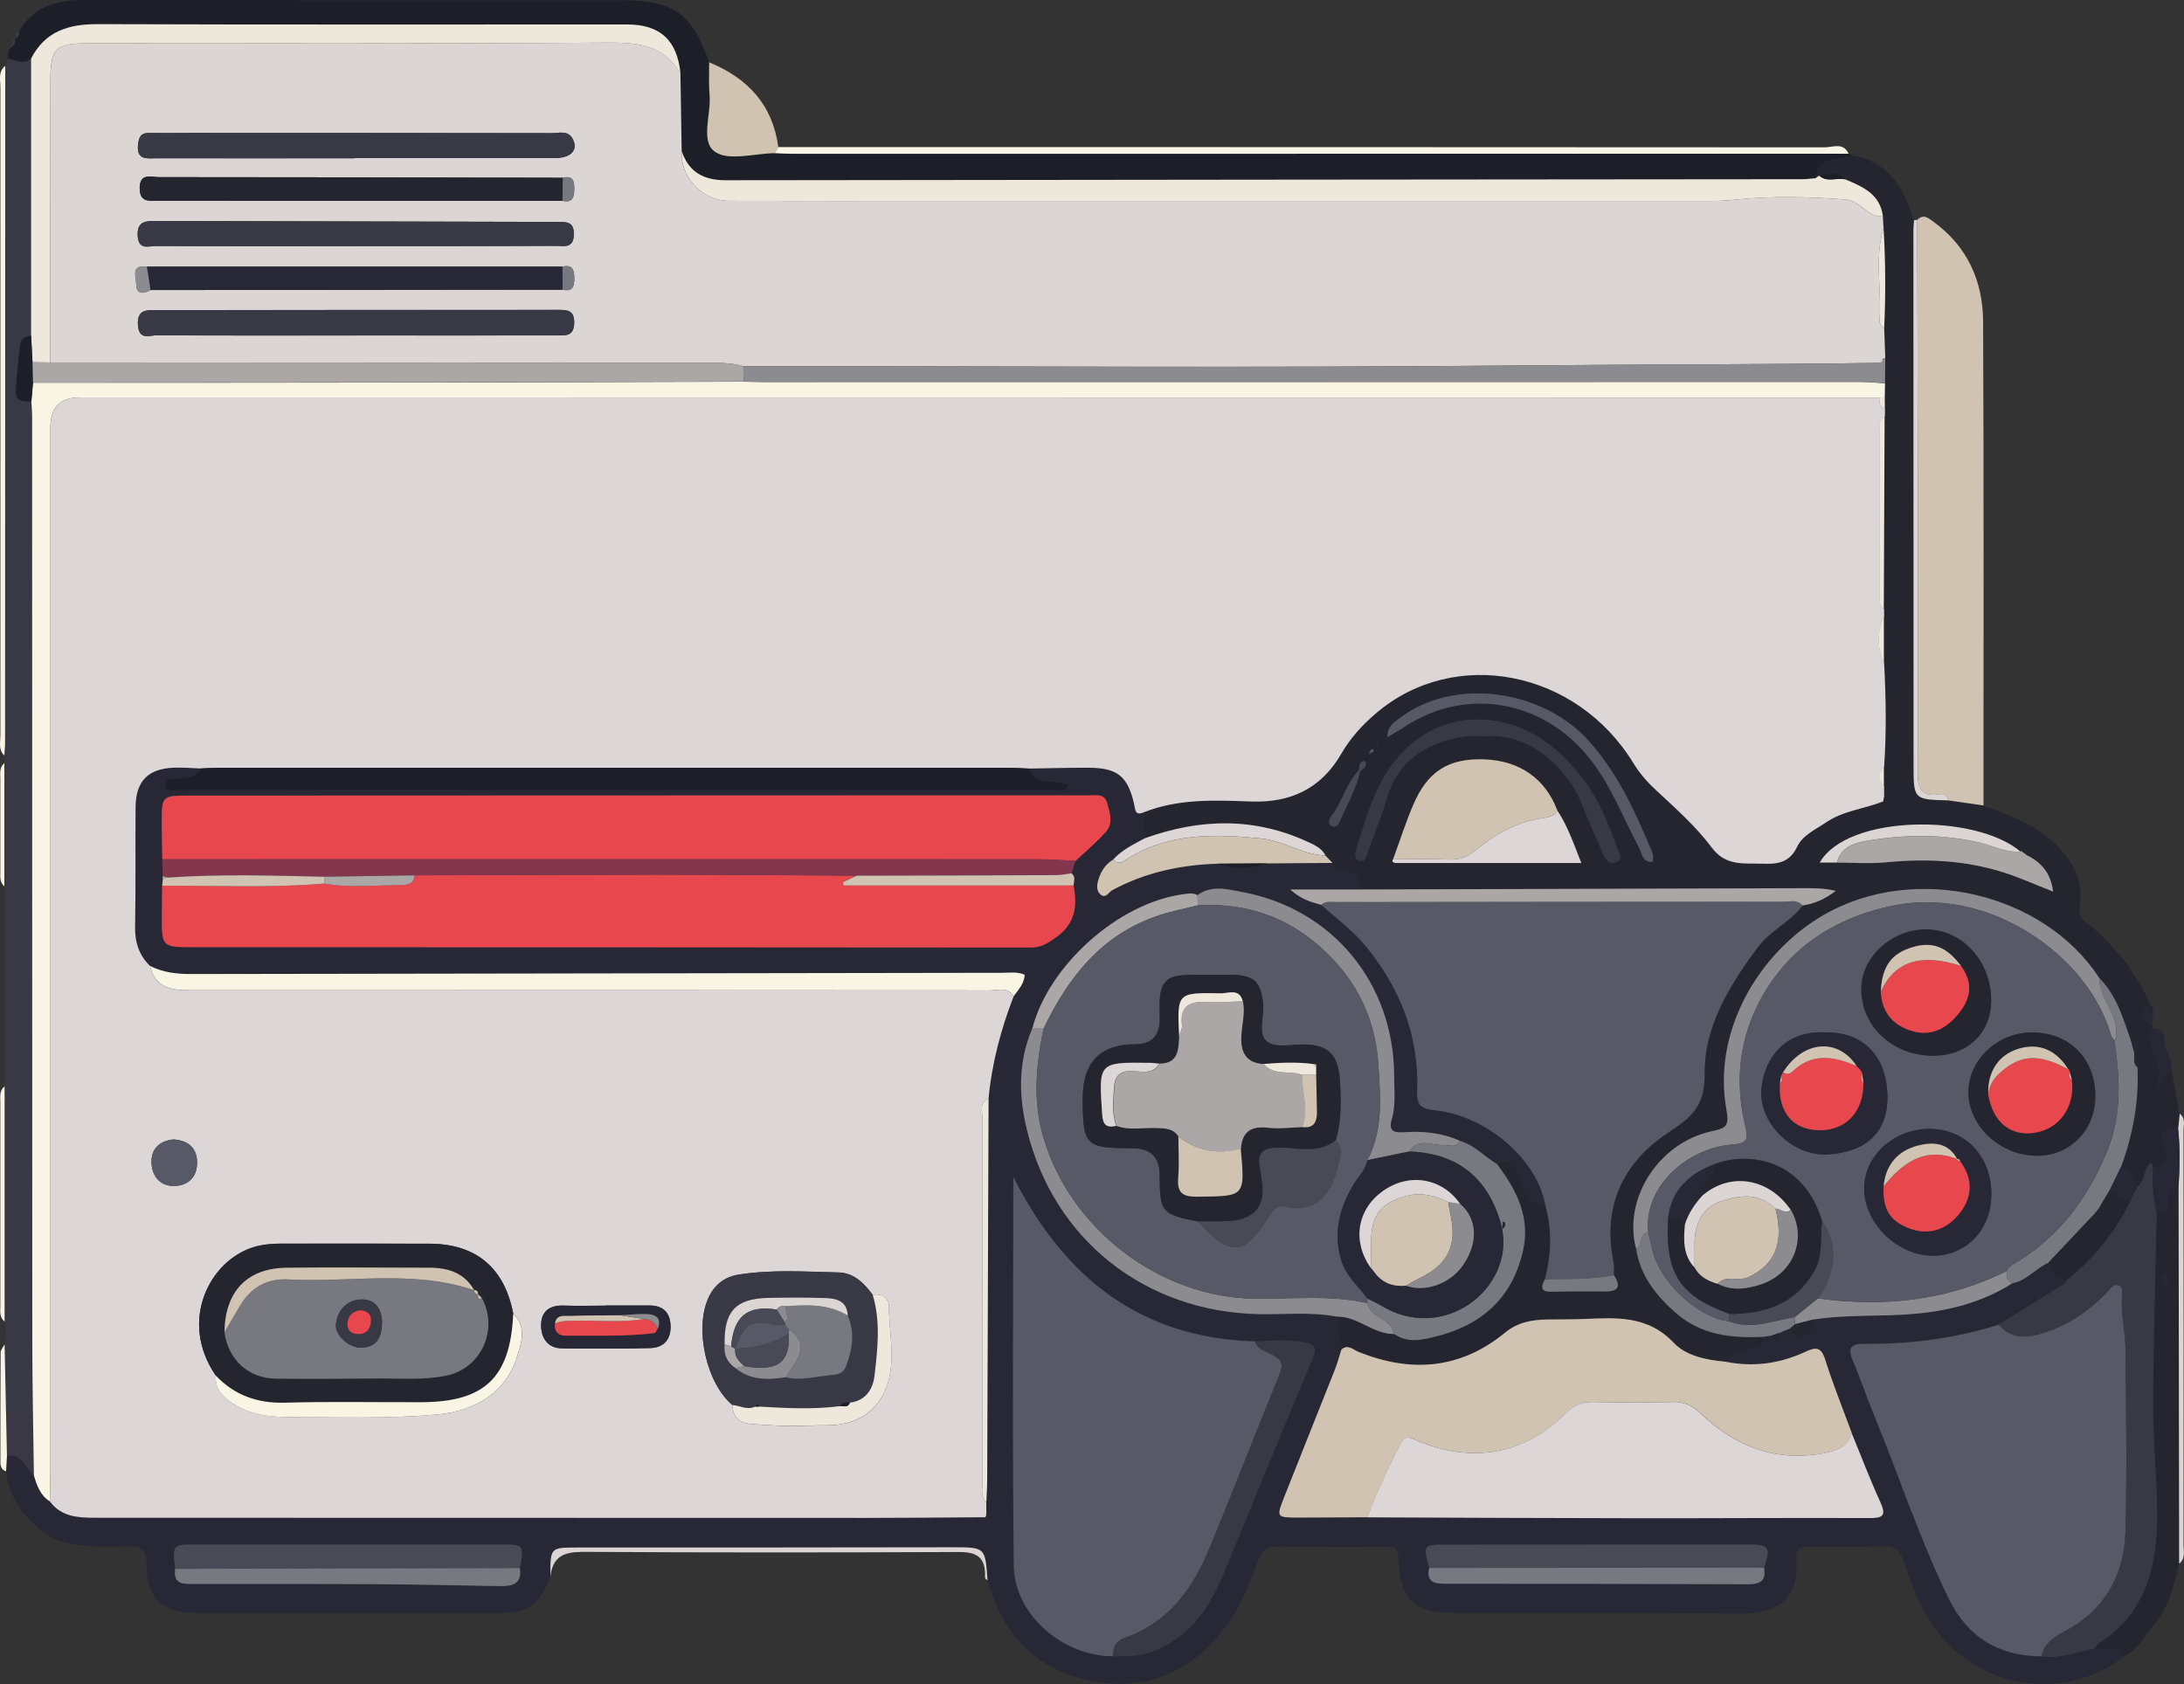 <?xml version="1.0" encoding="UTF-8"?>
<svg id="Calque_2" data-name="Calque 2" xmlns="http://www.w3.org/2000/svg" viewBox="0 0 270.48 208.6">
  <rect x="0" y="0" width="270.48" height="208.6" fill="#333333" stroke="none"/>
  <g id="Calque_1-2" data-name="Calque 1">
    <g>
      <path d="m262.87,205.32c-7.64,5.79-18.67,3.69-23.86-4.54-1.49-2.37-2.45-4.97-3.34-7.6-.43-1.27-1.04-1.72-2.39-1.66-3.09.12-6.19.11-9.29.07-1.11-.01-1.61.32-1.51,1.49.42,5.33-2.68,6.86-7.39,6.8-11.67-.16-23.35-.07-35.02-.08-4.9,0-6.68-1.69-6.87-6.68-.04-1.1-.27-1.53-1.44-1.52-4.53.04-9.05.03-13.58-.03-1.2-.02-1.82.38-2.28,1.55-1.11,2.88-2.18,5.8-4.04,8.3-3.98,5.35-9.35,7.95-15.94,6.92-7.18-1.12-11.69-5.57-13.62-12.59-.27-4.14-.27-4.11-4.41-4.1-15.44.02-30.88.03-46.32.03-3.41,0-3.41-.02-3.41,3.5-1.27,3.62-2.64,4.62-6.49,4.62-12.47.01-24.94.01-37.4,0-4.16,0-6.18-1.89-6.14-6.09.02-1.91-.72-2.2-2.36-2.17-3.01.06-6.04.14-8.96-.83-3.23-1.96-5.6-4.53-6.05-8.47.04-.64.07-1.28.11-1.92,1.98-.39,2.22,1.61,3.34,2.42.36,1.25.79,2.46,1.96,3.21,1.39,1.9,3.43,2.03,5.53,2.03,31.9,0,63.8.02,95.7.02,4.76,0,9.52-.05,14.28-.08.34.06.52-.06.47-.42,0-.48,0-.95,0-1.43.04-.95.11-1.9.11-2.85.06-15.73.12-31.45.17-47.18.41-4.37,1.53-8.56,3.1-12.64.59-.81,1.31-1.56,1.38-2.67-.95-.41-1.9-.24-2.83-.24-33.47.04-66.94.09-100.41.15-1.76,0-3.47-.19-5.07-.99-1.4-1.34-1.91-2.96-1.87-4.91.09-4.91.02-9.83.06-14.75.02-3.24,1.52-4.79,4.74-4.92,1.1-.04,2.21.06,3.32.1-.54,1.13-1.66,1.04-2.64,1.23-.72.14-1.89-.14-1.75.96.1.83,1.2.47,1.86.47,36.05.02,72.1.02,108.15,0,.61,0,1.45.39,1.84-.64-1.64-.75-3.99.28-4.95-2.01,2.51-.04,5.02-.12,7.53-.1,3.48.02,4.77,1.08,5.55,4.48.16.71.1,1.5,1.2,1.04.04,1.07.08,2.15.12,3.22-1.38.75-2.82,1.43-3.9,2.62-.93.55-1.49,1.44-1.81,2.41-.21.64-.36,1.5.32,1.98.6.42.94-.36,1.38-.6,4.06-2.18,8.43-3.12,13-3.27,2.06.67,4.12.72,6.17-.04,2.7-.02,5.4-.04,8.1-.06.3.62.79,1,1.49.97,1.66-.05,1.95.98,1.87,2.32h-8.59c1.35,1.24,2.6,1.55,3.83,1.9,1.8,1.64,3.81,3.1,5.36,4.95,4.34,5.21,6.77,11.22,6.52,18.11-.06,1.72.43,2.21,2.2,2.4,6.48.66,12.73,6.19,13.68,11.79-2.67-.26-2.63-2.87-3.62-4.46-.79-1.27-1.37-1.23-2.38-.68-1.56-.94-2.79-2.39-4.63-2.88-2.22-1.01-4.58-1.22-6.98-1.05-1.23.08-1.82-.24-1.42-1.59.52-1.78.3-3.62.3-5.44-.05-11.41-7.62-20.63-18.78-22.72-1.82-.34-3.8-.92-5.58.38-.6-.33-1.24-.19-1.85-.1-7.99,1.11-16.61,8.82-18.62,16.65-1.76,4.11-1.67,8.37-.64,12.56,3.34,13.6,14.63,22.47,28.64,22.79,3.24.07,6.5-.31,9.72.31.18,1.37.36,2.74.55,4.11-.26.82-.48,1.66-.8,2.47-2.09,5.28-4.21,10.55-6.3,15.84-.96,2.44-.93,2.47,1.79,2.48,2.85,0,5.7-.03,8.55-.04,11.2.04,22.39.1,33.59.11,9.53.01,19.06-.06,28.59-.02,1.66,0,2.11-.31,1.36-1.96-1.28-2.8-2.37-5.69-3.55-8.55-1.11-3.03-2.32-6.02-3.3-9.1-.51-1.61-1.15-1.6-2.5-.97-3.15,1.47-6.47,1.92-9.91,1.2.93-.87,1.97-1.55,3.27-1.66.93-.08,1.48-.48,1.56-1.44.29-.04.59-.09.88-.13.65.81.89.38,1.03-.34.46-.2.92-.4,1.38-.59.17,1.05.84,1.17,1.71.9.99-.31,1.3-1.01,1.13-1.98,4.21-.66,8.47-.32,12.69-.72,4.25-.4,8.31-1.45,11.95-3.78,1.77-.35,2.87-1.85,4.45-2.55.5,1.05.92,2.21,2.44,2.02-.26.64-.86.89-1.4,1.22-2.39,1.48-4.78,2.96-7.17,4.43-5.41,1.71-10.97,2.43-16.63,2.38-1.66-.01-2.15.42-1.47,2.03.92,2.19,1.67,4.45,2.58,6.65,3.14,7.63,5.7,15.49,9.33,22.92,2.3,4.71,6.17,7.08,11.44,7.1,2.31.36,4.43-.58,6.63-.98,1.16.34,2.8-.8,3.43,1.13ZM20.16,108.81c-.03.3-.05.6-.08.9-.01,1.19-.04,2.38-.04,3.57-.02,4.04-.01,4.05,3.99,4.05,34.55,0,69.1,0,103.65.04,1.29,0,2.09-.54,3.11-1.26,2.41-1.71,2.65-3.89,2.17-6.44.04-.52.31-1.09-.26-1.51.17-.52.34-1.03.51-1.55,1.25-1.18,2.59-2.3,3.74-3.58.96-1.07.49-2.41.16-3.62-.32-1.14-1.33-.92-2.19-.92-7.07,0-14.13,0-21.2,0-30.09,0-60.18.01-90.26.03-3.42,0-3.43.04-3.43,3.36,0,1.51.05,3.02.07,4.52,0,.7.02,1.4.03,2.1-.03.1-.02.19.04.28Zm1.52,85.52c-.27,2.06,1.2,1.87,2.46,1.87,7.45.02,14.9-.01,22.35.03,5.14.03,10.28.16,15.42.24,1.51.02,2.77-.24,2.46-2.23.54-2.92.54-2.93-2.46-2.93-12.58,0-25.15,0-37.73,0-2.82,0-2.82,0-2.5,3.01Zm196.78-.14c.86-2.57.66-2.88-2.01-2.88-12.47,0-24.95,0-37.42.02-2.78,0-2.79.03-2.04,2.88-.39,1.76.65,1.96,2.02,1.96,12.49,0,24.99,0,37.48.06,1.51,0,2.26-.45,1.97-2.05Zm-80.61,10.96c1.41-.07,2.8.06,4.23-.39,4.93-1.57,7.56-5.28,9.41-9.75,3.7-8.93,7.34-17.89,11.08-26.8.55-1.31.15-1.73-1-1.95-2.05-.39-4.11-.2-6.17-.11-14.14-.41-23.58-7.82-29.93-20.37,0,16.3-.12,32.22.06,48.14.07,6.09,6.06,11.23,12.3,11.23Z" style="fill: #272735; stroke-width: 0px;"/>
      <path d="m166.09,167.2c-.18-1.37-.36-2.74-.55-4.11,2.61-.07,4.52,2.21,7.13,2.15,1.67,1.16,3.42.74,5.19.29,5.59-1.41,9.32-4.68,10.71-10.43,1.03-4.27-.73-7.69-3.19-10.92,1.02-.55,1.6-.59,2.38.68.99,1.6.95,4.2,3.62,4.46.86,3.05.74,6.09-.05,9.13-.56.99-.54,1.59.87,1.55,2.21-.06,4.42-.06,6.62-.04,1.72.01,1.9-.72,1.04-2.02-.01-.56.05-1.13-.06-1.66-1.39-6.87,1.22-12.3,6.77-15.97,2.91-1.92,4.57-3.27,4.53-7.29-.07-5.89,3.09-10.99,6.62-15.72,1.55-2.08,3.99-3.08,5.5-5.13,1.51-.21,2.84-.81,4.12-1.81-1.6-.4-3.11-.34-4.61-.33-18.12.07-36.23.11-54.35.16.08-1.34-.21-2.37-1.87-2.32-.7.02-1.18-.36-1.49-.97-.3-.31-.6-.62-.89-.93-.41-.85-1.23-1.23-1.99-1.59-6.71-3.18-13.52-3.01-20.39-.53-.04-1.07-.08-2.15-.12-3.22,4.3-1.72,8.8-1.51,13.29-1.34,4.86.18,8.67-1.58,11.17-5.91,1.12-1.94,2.62-3.59,4.33-5.04,9.71-8.27,24.8-5.34,31.85,6.2.8,1.31,1.77,2.38,2.88,3.42,2.38,2.22,4.86,4.41,6.79,6.99,1.53,2.05,3.34,2.03,5.39,2.03,2.02,0,4.05.4,5.22-2.09.67-1.42,2.29-2.14,3.61-3.03,2.13-1.44,4.7-1.65,7.02-2.57.04-.16.07-.31.11-.47,0-.47,0-.94,0-1.4,0-.81,0-1.61,0-2.42.3-4.28.22-8.56,0-12.84,0-1.92,0-3.84,0-5.76,0-.3,0-.61,0-.91.03-7.95.06-15.89.1-23.84,0-.33.02-.67.02-1,0-.48,0-.95-.01-1.43,0-.58.02-1.15.03-1.73.01-1.04.02-2.09.03-3.13-.04-1.24-.09-2.49-.13-3.73.2-4.13.17-8.26-.08-12.38-.03-.48-.06-.95-.09-1.43-.33-2.76-2.49-3.67-4.65-4.58-.94-1.08-2.11-.62-3.23-.46-.16.11-.31.22-.47.33.33-2.87,2.94-2.08,4.58-2.84,4.61.72,6.42,4.1,7.63,8.05-.03.39-.08.79-.08,1.18,0,22.09.02,44.18.02,66.27,0,4.3-.01,4.3,4.34,4.41l4.31.62c3.14,1.12,6.25,2.26,8.77,4.59,2.3,2.12,3.63,4.61,3.2,7.8-.14,1,.14,1.61.94,2.2,1.93,1.42,3.43,3.29,4.99,5.09.91,1.66,2.18,3.12,2.73,4.98-1.73,1.06-.72,1.8.3,2.53.04.13.07.27.08.41-1.14,2.51,2,4.43.31,7.2,1.6-.65,1.34-1.78,1.97-2.35.34,1.91.68,3.83,1.02,5.74-.06.64-.13,1.27-.19,1.91-1.17.06-2.77-.47-1.65,1.88.47,1,.6,2.71-1.46,2.85-.04-.14-.07-.29-.14-.43-.02-.05-.16-.1-.18-.08-.86.79-.61,2.19-1.6,2.91-.47-.99-.93-1.99-2.04-2.44,1.46-3.99,2.22-8.09,2.03-12.35.79-.72.09-1.04-.38-1.41-.01-.17-.03-.34-.04-.51.61-.68.51-1.16-.39-1.42-.97-2.74-1.76-5.58-3.92-7.72-6.95-10.65-22.92-14.25-34.08-7.82-8.2,4.73-13.87,14.57-12.07,24.22.38,2.02-.16,2.23-1.83,2.59-6.62,1.43-11.03,8.39-9.37,14.56.52,3.27,2.35,5.66,4.78,7.82,3.24,2.89,7.03,3.28,11.05,3.07-.08.96-.63,1.36-1.56,1.44-1.3.11-2.34.78-3.27,1.66-2.33-.2-4.83-.73-6.34-2.32-3.24-3.43-7.14-3.12-11.16-2.96-1.51.06-3.02.02-4.53.06-1.88.04-3.62.32-5.2,1.62-5.54,4.55-11.68,5.02-18.19,2.38-.68-.28-1.32-.99-2.13-.24Zm3.55-74.18c-.04.12-.07.25-.11.37.12-.04.24-.09.36-.13.12-.15.4-.28.08-.48-.04-.03-.22.16-.33.24Zm-1.33,2.38c-1.6,1.61-2.07,3.89-3.4,5.66-.29.38-.52.95,0,1.25.53.29.87-.23,1.06-.66.86-2.03,2.03-3.94,2.47-6.14.37-.26.79-.5.7-1.05-.01-.09-.23-.23-.31-.2-.57.18-.42.72-.52,1.14Zm59.18,11.44c2.05,0,4.12.16,6.15-.04,4.85-.48,9.64-.25,14.3,1.2,2.07.64,4.06,1.55,6.32,2.43-.28-2.3-1.45-3.61-3.22-4.49-.22-.16-.43-.31-.65-.47l-.09-.08-.1.07c-5.55-4.69-21.38-4.63-24.84,1.37h2.12Zm-34.62-6.45c-1.47-3.93-4.69-6.18-9.06-6.33-4.44-.15-7.04,1.47-8.82,5.69-.92,2.17-1.64,4.42-2.45,6.63-.04.12-.14.32-.1.35.11.09.28.17.42.17,7.61,0,15.21,0,22.98,0-.92-2.29-1.65-4.53-2.97-6.51Zm-9.13-9.19c5.62-.58,10.42,3.98,12.17,8.39.82,2.06,1.72,4.08,2.61,6.11.29.66.67,1.42,1.56,1.11,1.12-.39.35-1.24.17-1.77-1.07-3.16-2.4-6.29-4.46-8.89-2.68-3.39-6.08-6.12-10.51-6.83-3.99-.64-7.69.33-10.81,3.12-3.88,3.47-5.09,8.26-6.54,12.93-.12.4-.17,1.06.4,1.23.76.22.86-.49,1.04-.99.8-2.23,1.71-4.43,2.37-6.7,1.02-3.47,3.22-5.72,6.56-6.93,1.81-.65,3.67-.97,5.45-.78Zm20.89,15.56c.31-.77-.11-1.41-.37-2.03-1.93-4.57-3.95-8.91-7.37-12.82-5.75-6.55-16.9-8.15-23.65-2.9-.62.49-1.43.92-1.41,2.27.91-.55,1.58-.92,2.22-1.34,7.58-4.93,17.03-3.2,22.73,3.89,2.73,3.41,4.22,7.41,6.21,11.17.36.68.38,1.8,1.64,1.74Zm-34.16-14.85l.11.08.02-.12-.12.04Z" style="fill: #252530; stroke-width: 0px;"/>
      <path d="m229.42,19.24c-1.64.76-4.25-.04-4.58,2.84-.55.04-1.1.12-1.65.12-44.43.04-88.87.07-133.3.13-2.69,0-4.59-.97-5.46-3.61-.05-3.19-.1-6.38-.15-9.57-.39-4.11-2.49-6.11-6.61-6.11-21.85-.02-43.69.04-65.54-.04-3.64-.01-6.54.86-8.28,4.27-.95.81-1.89.2-2.84,0-.03-.53-.06-1.06.39-1.46.4-.24.5-.59.43-1.03l.09.08s-.1-.07-.1-.07c.45-.16.58-.51.56-.95C4.17.82,6.97,0,10.27,0c19.13.04,38.26.02,57.38.03,3.1,0,6.19,0,9.29,0,6.52,0,8.71,1.55,10.88,7.69,0,1.34-.07,2.68.05,4.01.22,2.44-1.2,5.81.7,7.09,1.72,1.15,4.86.19,7.37.15.71.03,1.43.08,2.14.08,43.62,0,87.24,0,130.86-.01.16.07.32.13.47.2Z" style="fill: #1c1e28; stroke-width: 0px;"/>
      <path d="m1.02,7.26c.95.2,1.89.8,2.84,0,0,11.45,0,22.89,0,34.34-.72.03-1.27.38-1.36,1.09-.23,1.88-.4,3.77-.54,5.65-.1,1.44.92,1.42,1.93,1.37.03.63.1,1.26.1,1.89,0,38.33,0,76.66.02,114.98,0,5.39.13,10.78.2,16.18-1.11-.8-1.36-2.8-3.34-2.42-.1-4.61-.19-9.21-.29-13.82.19-.94.2-1.89,0-2.83,0-9.71,0-19.41,0-29.12,0-8.26-.02-16.52-.03-24.78,0-5.09,0-10.18,0-15.27v-.95c.03-.55.09-1.11.09-1.66.01-27.92.02-55.84.02-83.77.12-.3.24-.59.36-.89Z" style="fill: #383945; stroke-width: 0px;"/>
      <path d="m245.64,99.77c-1.44-.21-2.87-.42-4.31-.62-.15-.52-.51-.86-1.04-.77-2.76.47-2.8-1.18-2.79-3.24.06-11.12.04-22.24.02-33.36-.02-11.51-.06-23.03-.08-34.54.81-.82,1.44-.19,2.07.27,4.16,3.04,6.06,7.33,6.09,12.29.1,19.99.04,39.98.05,59.97Z" style="fill: #d0c3b2; stroke-width: 0px;"/>
      <path d="m228.94,19.04c-43.62,0-87.24,0-130.86.01-.71,0-1.43-.05-2.14-.08.14-.25.29-.5.43-.75,43.21,0,86.42,0,129.63.03.99,0,2.29-.66,2.94.79Z" style="fill: #f8f5e5; stroke-width: 0px;"/>
      <path d="m96.38,18.22c-.14.25-.29.5-.43.75-2.51.03-5.65,1-7.37-.15-1.9-1.28-.48-4.64-.7-7.09-.12-1.33-.04-2.67-.05-4.01,4.75,1.95,7.86,5.24,8.56,10.5Z" style="fill: #d0c3b2; stroke-width: 0px;"/>
      <path d="m.65,8.15c0,27.92-.01,55.84-.02,83.77,0,.55-.06,1.11-.09,1.66-.77-.7-.49-1.63-.49-2.47-.01-26.76,0-53.53,0-80.29,0-.91-.32-1.94.6-2.66Z" style="fill: #f8f5e5; stroke-width: 0px;"/>
      <path d="m237.44,27.23c.03,11.51.07,23.03.08,34.54.02,11.12.04,22.24-.02,33.36-.01,2.06.03,3.71,2.79,3.24.54-.09.89.25,1.04.77-4.35-.11-4.34-.11-4.34-4.41,0-22.09-.02-44.18-.02-66.27,0-.39.05-.79.08-1.18.13-.02.26-.04.38-.05Z" style="fill: #dbd5d4; stroke-width: 0px;"/>
      <path d="m.57,134.57c0,9.71,0,19.41,0,29.12-.67-.52-.53-1.27-.53-1.97,0-8.39,0-16.78,0-25.17,0-.7-.14-1.45.52-1.98Z" style="fill: #f8f5e5; stroke-width: 0px;"/>
      <path d="m.57,166.52c.1,4.61.19,9.21.29,13.82-.04.64-.07,1.28-.11,1.92-.51-.19-.7-.58-.7-1.1,0-4.54,0-9.09.03-13.63,0-.34.32-.67.49-1.01Z" style="fill: #f8f5e5; stroke-width: 0px;"/>
      <path d="m.54,94.52c0,5.09,0,10.18,0,15.27-.64-.54-.49-1.28-.5-1.97-.01-3.77-.01-7.55,0-11.32,0-.69-.15-1.44.5-1.97Z" style="fill: #f8f5e5; stroke-width: 0px;"/>
      <path d="m1.84,4.77c.07.43-.03.79-.43,1.03,0-.4,0-.8.43-1.03Z" style="fill: #383945; stroke-width: 0px;"/>
      <path d="m2.39,3.83c.02.44-.11.79-.56.95.05-.4.15-.77.56-.95Z" style="fill: #383945; stroke-width: 0px;"/>
      <path d="m262.87,205.32c-.63-1.93-2.28-.79-3.43-1.13.14-.19.23-.45.42-.57,6.07-3.9,7.35-9.82,7.29-16.51-.04-4.52-.52-9.01-.49-13.52.05-7.76.28-15.52.43-23.28,1.16.09,1.51-.54,1.45-1.59-.05-.91,0-1.79,1.27-1.74.02,15.57.05,31.15.07,46.72-.73,2.69-1.24,5.48-3.2,7.66-.15.19-.3.39-.46.58,0,0,.06-.05.06-.05-.43.1-.58.41-.63.81-.7,1.12-1.64,1.98-2.78,2.62Zm5.42-47.5c-.46-.1-.61.11-.61.34,0,.29.02.71.2.84.33.23.57-.09.58-.42,0-.27-.12-.55-.17-.76Z" style="fill: #252530; stroke-width: 0px;"/>
      <path d="m68.16,195.19c0-3.53,0-3.5,3.41-3.5,15.44,0,30.88,0,46.32-.03,4.13,0,4.13-.04,4.41,4.1-.11-.11-.32-.23-.31-.34.17-3.46-2.12-3.18-4.5-3.17-14.82.06-29.65.07-44.47-.02-2.41-.02-4.45-.03-4.85,2.96Z" style="fill: #dbd5d4; stroke-width: 0px;"/>
      <path d="m269.88,193.7c-.02-15.57-.05-31.15-.07-46.72.15-2.37.2-4.75-.05-7.12.06-.64.13-1.27.19-1.91.78.6.46,1.46.47,2.21.02,17.03.02,34.06,0,51.1,0,.83.29,1.77-.54,2.44Z" style="fill: #dbd5d4; stroke-width: 0px;"/>
      <path d="m268.93,132.21c-.63.57-.36,1.71-1.97,2.35,1.69-2.77-1.45-4.69-.31-7.2,1.01-.01,1.49.62,1.4,1.5-.13,1.26,1.01,2.13.88,3.35Z" style="fill: #272735; stroke-width: 0px;"/>
      <path d="m266.57,126.95c-1.03-.73-2.04-1.46-.3-2.53,0,0-.01.03-.01.03-.08.44,0,.82.4,1.07-.03.48-.05.95-.08,1.43Z" style="fill: #272735; stroke-width: 0px;"/>
      <path d="m266.65,125.53c-.41-.25-.48-.64-.4-1.07.39.26.48.64.4,1.07Z" style="fill: #252530; stroke-width: 0px;"/>
      <path d="m265.65,202.7c.05-.39.21-.71.63-.81-.21.27-.42.54-.63.81Z" style="fill: #272735; stroke-width: 0px;"/>
      <path d="m266.23,201.95c.15-.19.3-.39.46-.58-.15.19-.3.39-.46.58Z" style="fill: #272735; stroke-width: 0px;"/>
      <path d="m233.2,99.28c-2.32.92-4.89,1.13-7.02,2.57-1.32.89-2.94,1.61-3.61,3.03-1.17,2.49-3.2,2.09-5.22,2.09-2.06,0-3.86.03-5.39-2.03-1.93-2.58-4.41-4.78-6.79-6.99-1.12-1.04-2.09-2.12-2.88-3.42-7.05-11.55-22.14-14.47-31.85-6.2-1.71,1.45-3.21,3.1-4.33,5.04-2.5,4.33-6.31,6.09-11.17,5.91-4.49-.16-8.99-.37-13.29,1.34-1.1.46-1.04-.33-1.2-1.04-.77-3.41-2.07-4.46-5.55-4.48-2.51-.01-5.02.06-7.53.1-.79-.03-1.59-.09-2.38-.09-32.67,0-65.33,0-98,0-.71,0-1.43.05-2.14.08-1.11-.04-2.22-.14-3.32-.1-3.22.13-4.72,1.68-4.74,4.92-.04,4.92.03,9.83-.06,14.75-.04,1.95.48,3.57,1.87,4.91.58,2.7,2.63,3,4.89,3,33,0,66.01,0,99.01.02,1.03,0,2.27-.51,3.03.73-1.57,4.08-2.69,8.27-3.1,12.64-1.18.56-.76,1.65-.76,2.52-.02,15.01-.02,30.02,0,45.03,0,.84-.27,1.77.48,2.48,0,.48,0,.95,0,1.43-.16.14-.32.28-.47.42-4.76.03-9.52.08-14.28.08-31.9,0-63.8-.01-95.7-.02-2.09,0-4.13-.13-5.53-2.03.03-1.43.08-2.86.08-4.29,0-42.91,0-85.82,0-128.73q0-3.72,3.61-3.72c18.36,0,36.71,0,55.07,0,55.94,0,111.88.02,167.82.02.04.55-.04,1.17.7,1.38,0,.33-.02.67-.02,1-.87.4-.63,1.2-.63,1.87-.01,6.67-.01,13.33,0,20,0,.7-.14,1.45.54,1.97,0,.3,0,.61,0,.91-.87,1.92-.87,3.84,0,5.76.23,4.28.3,8.56,0,12.84-.77.81-.78,1.61,0,2.42,0,.47,0,.94,0,1.4-.06.04-.18.07-.18.11,0,.12.04.24.07.36Zm-142.5,74.76c.1,2.62,2.3,2.31,3.83,2.45,2.67.23,5.37.08,8.06.06,4.14-.02,7-2.4,7.66-6.5.44-2.73-.14-5.47-.16-8.2,0-1.08-.85-1.64-2.01-1.45-1.06-1.46-2.36-2.74-4.22-2.78-4.11-.09-8.24-.38-12.34.26-1.79.28-3.06,1.28-3.79,2.9-1.75,3.88-.23,10.57,2.97,13.26Zm-27.13-11.3c-1.09-5.71-4.61-8.66-10.38-8.68-6.03-.02-12.06-.02-18.09-.01-1.18,0-2.35.06-3.53.39-5.58,1.59-9.51,9.2-4.82,15.98-.15,1.45.63,2.35,1.71,3.16,2.3,1.71,5.03,1.95,7.69,1.96,6.02.02,12.03.21,18.06-.34,4.7-.43,8.48-2.73,9.86-7.22.51-1.66,1.21-3.65-.5-5.24Zm11.43-1.02h0c-1.74.01-3.49.06-5.23,0-1.78-.06-2.78.8-2.75,2.49.02,1.56.83,2.79,2.59,2.81,3.64.04,7.29.06,10.93-.04,1.67-.05,2.59-1.08,2.51-2.81-.07-1.61-.95-2.45-2.58-2.46-1.82,0-3.64,0-5.46,0Zm-53.51-20.58c-1.79.18-2.82,1.22-2.72,2.96.09,1.68,1.13,2.88,2.92,2.8,1.73-.08,2.76-1.2,2.72-2.98-.04-1.82-1.17-2.65-2.92-2.78Z" style="fill: #dcd6d6; stroke-width: 0px;"/>
      <path d="m223.23,112.17c-1.51,2.05-3.95,3.05-5.5,5.13-3.53,4.73-6.69,9.84-6.62,15.72.04,4.02-1.62,5.37-4.53,7.29-5.55,3.67-8.16,9.09-6.77,15.97.11.54.04,1.11.06,1.66-2.82.58-5.68.44-8.53.51.79-3.04.91-6.08.05-9.13-.95-5.6-7.2-11.13-13.68-11.79-1.77-.18-2.27-.68-2.2-2.4.26-6.89-2.17-12.9-6.52-18.11-1.54-1.85-3.56-3.31-5.36-4.95.53-.49,1.19-.35,1.81-.35,18.53-.03,37.06-.05,55.59-.05.75,0,1.61-.28,2.21.49Z" style="fill: #575966; stroke-width: 0px;"/>
      <path d="m137.86,205.16c-6.24,0-12.23-5.15-12.3-11.23-.19-15.92-.06-31.85-.06-48.14,6.35,12.55,15.79,19.96,29.93,20.37.33,1.07,1.38,1.24,2.19,1.67,1,.53,1.39,1.1.91,2.27-2.96,7.26-5.8,14.56-8.79,21.81-2.06,4.99-5.1,9.12-10.49,10.99-1.01.35-1.44,1.19-1.38,2.26Z" style="fill: #575966; stroke-width: 0px;"/>
      <path d="m252.81,205.17c-5.27-.02-9.14-2.39-11.44-7.1-3.63-7.42-6.19-15.29-9.33-22.92-.91-2.2-1.66-4.46-2.58-6.65-.68-1.61-.19-2.05,1.47-2.03,5.66.05,11.22-.67,16.63-2.38,1.34,1.61,3.04,1.7,4.92,1.2,3.39-.91,6.15-2.82,8.56-5.3.36-.38.71-1.01,1.34-.77.66.25.46.96.42,1.47-.14,2.15.42,4.25.44,6.38.07,7.53.19,15.06,0,22.59-.14,5.4-2.5,9.73-7.45,12.38-1.34.72-2.63,1.49-2.97,3.15Z" style="fill: #575966; stroke-width: 0px;"/>
      <path d="m20.1,106.43c-.03-1.51-.07-3.02-.07-4.52,0-3.32,0-3.36,3.43-3.36,30.09-.02,60.18-.02,90.26-.03,7.07,0,14.13,0,21.2,0,.85,0,1.87-.22,2.19.92.34,1.21.81,2.55-.16,3.62-1.15,1.28-2.48,2.39-3.74,3.58-1.5-.07-3-.2-4.5-.2-36.2,0-72.4,0-108.6,0Z" style="fill: #e9474e; stroke-width: 0px;"/>
      <path d="m132.96,109.67c.48,2.55.24,4.74-2.17,6.44-1.02.72-1.82,1.26-3.11,1.26-34.55-.04-69.1-.03-103.65-.04-4,0-4.01-.01-3.99-4.05,0-1.19.03-2.38.04-3.57,6.7-.03,13.41.3,20.1-.27,3.22.56,6.46.19,9.69.17.64,0,1.48-.18,1.47-1.19,10-.03,20-.08,30-.08,8.25,0,16.51.08,24.76.12-.57.26-1.15.53-1.72.79.03.14.07.28.1.41h28.47Z" style="fill: #e9474e; stroke-width: 0px;"/>
      <path d="m166.09,167.2c.8-.75,1.44-.04,2.13.24,6.51,2.64,12.65,2.17,18.19-2.38,1.58-1.3,3.32-1.58,5.2-1.62,1.51-.03,3.02,0,4.53-.06,4.02-.17,7.92-.47,11.16,2.96,1.5,1.59,4.01,2.12,6.34,2.32,3.44.71,6.77.26,9.91-1.2,1.34-.63,1.99-.64,2.5.97.97,3.07,2.18,6.07,3.3,9.1-.51,1.51-1.58,2.09-3.14,2.41-6.14,1.25-11.22-.7-15.6-4.88-.99-.94-1.96-1.44-3.35-1.4-3.33.08-6.67.08-10,0-1.39-.03-2.37.44-3.34,1.41-5.14,5.09-11.53,6.25-18.33,3.4-.74-.31-1.48-.81-2.04.23-1.6,2.99-2.99,6.07-4.19,9.24-2.85.01-5.7.04-8.55.04-2.72,0-2.75-.03-1.79-2.48,2.08-5.29,4.21-10.55,6.3-15.84.32-.8.53-1.64.8-2.47Z" style="fill: #d0c3b2; stroke-width: 0px;"/>
      <path d="m232.74,49.25c-55.94,0-111.88-.02-167.82-.02-18.36,0-36.71,0-55.07,0q-3.61,0-3.61,3.72c0,42.91,0,85.82,0,128.73,0,1.43-.05,2.86-.08,4.29-1.17-.75-1.6-1.96-1.96-3.21-.07-5.39-.19-10.78-.2-16.18-.02-38.33-.01-76.66-.02-114.98,0-.63-.06-1.26-.1-1.89.07-.77.13-1.54.2-2.3,16.26,0,32.51,0,48.77-.03,13.08-.02,26.17-.06,39.25-.1.79.01,1.59.04,2.38.04,45.3,0,90.59-.01,135.89-.01,1.03,0,2.05.11,3.08.17,0,.58-.02,1.15-.03,1.73-.23.02-.46.04-.68.05Z" style="fill: #f8f5e5; stroke-width: 0px;"/>
      <path d="m169.34,187.94c1.2-3.17,2.6-6.25,4.19-9.24.55-1.04,1.3-.54,2.04-.23,6.8,2.85,13.19,1.69,18.33-3.4.97-.96,1.95-1.44,3.34-1.41,3.33.08,6.67.08,10,0,1.39-.03,2.36.46,3.35,1.4,4.38,4.18,9.46,6.13,15.6,4.88,1.57-.32,2.63-.9,3.14-2.41,1.17,2.85,2.27,5.74,3.55,8.55.76,1.66.3,1.97-1.36,1.96-9.53-.04-19.06.03-28.59.02-11.2-.01-22.39-.07-33.59-.11Z" style="fill: #dcd6d6; stroke-width: 0px;"/>
      <path d="m252.81,205.17c.34-1.66,1.63-2.44,2.97-3.15,4.95-2.65,7.3-6.98,7.45-12.38.2-7.52.08-15.06,0-22.59-.02-2.12-.57-4.22-.44-6.38.03-.51.23-1.22-.42-1.47-.63-.23-.98.4-1.34.77-2.41,2.49-5.17,4.4-8.56,5.3-1.87.5-3.57.41-4.92-1.2,2.39-1.48,4.78-2.95,7.17-4.43.53-.33,1.14-.58,1.4-1.22,3.25-2.61,5.81-5.79,7.65-9.53.31-.63.63-1.27.94-1.9.99-.72.75-2.12,1.6-2.91.02-.02.16.03.18.08.06.13.09.29.14.43-.12,1.93.01,3.83.44,5.72-.15,7.76-.37,15.52-.43,23.28-.03,4.51.44,9,.49,13.52.07,6.68-1.21,12.61-7.29,16.51-.19.12-.28.38-.42.57-2.2.41-4.32,1.34-6.63.98Z" style="fill: #383945; stroke-width: 0px;"/>
      <path d="m24.85,95.19c.71-.03,1.43-.08,2.14-.08,32.67,0,65.33,0,98,0,.79,0,1.59.06,2.38.09.95,2.29,3.31,1.26,4.95,2.01-.39,1.03-1.23.64-1.84.64-36.05.02-72.1.02-108.15,0-.65,0-1.76.35-1.86-.47-.13-1.1,1.03-.82,1.75-.96.97-.19,2.1-.1,2.64-1.23Z" style="fill: #1c1e28; stroke-width: 0px;"/>
      <path d="m106.1,108.47c-8.25-.04-16.51-.12-24.76-.12-10,0-20,.05-30,.08-3.73.06-7.46.12-11.19.17-6.44-.15-12.88-.36-19.31.1-.24-.06-.47-.11-.71-.17,0-.7-.02-1.4-.03-2.1,36.2,0,72.4-.02,108.6,0,1.5,0,3,.13,4.5.2-.17.52-.34,1.04-.51,1.55-.62.08-1.24.23-1.86.23-8.24.03-16.49.05-24.73.07Z" style="fill: #84364f; stroke-width: 0px;"/>
      <path d="m125.53,123.41c-.76-1.24-2-.73-3.03-.73-33-.03-66.01-.02-99.01-.02-2.26,0-4.3-.3-4.89-3,1.6.8,3.31,1,5.07.99,33.47-.06,66.94-.11,100.41-.15.93,0,1.88-.17,2.83.24-.07,1.11-.79,1.86-1.38,2.67Z" style="fill: #f8f5e5; stroke-width: 0px;"/>
      <path d="m137.86,205.16c-.07-1.07.37-1.91,1.38-2.26,5.39-1.87,8.43-6.01,10.49-10.99,2.99-7.24,5.84-14.55,8.79-21.81.48-1.17.09-1.74-.91-2.27-.81-.43-1.86-.59-2.19-1.67,2.06-.09,4.12-.27,6.17.11,1.14.22,1.54.64,1,1.95-3.75,8.91-7.39,17.87-11.08,26.8-1.85,4.48-4.48,8.18-9.41,9.75-1.43.45-2.81.33-4.23.39Z" style="fill: #383945; stroke-width: 0px;"/>
      <path d="m172.68,165.24c-2.61.06-4.52-2.22-7.13-2.15-3.22-.62-6.48-.24-9.72-.31-14.01-.32-25.3-9.19-28.64-22.79-1.03-4.19-1.12-8.45.64-12.56.47,0,.94-.01,1.41-.02-.93,4.5-1.36,8.94-.02,13.5,3.35,11.34,14.35,19.78,26.13,19.96,4.66.07,9.36-.51,13.98.55.41,1.89,3.02,1.85,3.34,3.82Z" style="fill: #8c8c90; stroke-width: 0px;"/>
      <path d="m177,194.22c-.74-2.86-.74-2.88,2.04-2.88,12.47-.01,24.95-.02,37.42-.02,2.67,0,2.87.31,2.01,2.88-13.82,0-27.65.02-41.47.03Z" style="fill: #484a56; stroke-width: 0px;"/>
      <path d="m21.69,194.33c-.32-3-.32-3.01,2.5-3.01,12.58,0,25.15,0,37.73,0,3,0,3,.01,2.46,2.93-14.23.03-28.46.06-42.69.09Z" style="fill: #484a56; stroke-width: 0px;"/>
      <path d="m148.3,110.88c1.77-1.3,3.76-.72,5.58-.38,11.16,2.09,18.73,11.3,18.78,22.72,0,1.81.23,3.66-.3,5.44-.4,1.36.19,1.68,1.42,1.59,2.4-.16,4.75.04,6.98,1.05-.45,1-1.23.49-1.97.54-1.42.09-3.11-1-4.22.78-1.74.36-3.49.72-5.23,1.08,2.01-3.77,1.61-7.87,1.36-11.85-.38-6.2-3.17-11.32-8.01-15.25-4.18-3.4-9.02-4.75-14.35-4.47-.01-.42-.02-.84-.04-1.26Z" style="fill: #8c8c90; stroke-width: 0px;"/>
      <path d="m174.57,142.63c1.11-1.79,2.8-.69,4.22-.78.74-.05,1.52.46,1.97-.54,1.83.5,3.07,1.95,4.63,2.88,2.45,3.23,4.21,6.65,3.19,10.92-1.38,5.75-5.12,9.02-10.71,10.43-1.76.44-3.52.86-5.19-.29-.32-1.97-2.93-1.93-3.34-3.82,0-.2,0-.39,0-.58.56.28,1.15.53,1.69.86,7.75,4.74,16.46-2.1,14.99-9.48.34-.15.42-.44.37-.77,0-.06-.18-.08-.27-.13-.02.31-.04.62-.06.92-1.47-6.02-5.18-9.36-11.48-9.62Z" style="fill: #787880; stroke-width: 0px;"/>
      <path d="m223.23,112.17c-.6-.77-1.46-.49-2.21-.49-18.53,0-37.06.03-55.59.05-.62,0-1.28-.14-1.81.35-1.23-.34-2.48-.66-3.83-1.9h8.59c18.12-.05,36.23-.1,54.35-.16,1.51,0,3.01-.06,4.61.33-1.28,1-2.61,1.6-4.12,1.81Z" style="fill: #aca7a7; stroke-width: 0px;"/>
      <path d="m21.69,194.33c14.23-.03,28.46-.06,42.69-.09.31,1.99-.95,2.25-2.46,2.23-5.14-.08-10.28-.21-15.42-.24-7.45-.05-14.9-.01-22.35-.03-1.26,0-2.73.19-2.46-1.87Z" style="fill: #787880; stroke-width: 0px;"/>
      <path d="m264.72,132.2c.19,4.26-.57,8.36-2.03,12.35-.47.95-.93,1.9-1.4,2.86-.46.77-.91,1.55-1.37,2.32-.16.2-.32.39-.48.59-1.91,2.03-3.83,4.06-5.74,6.09-1.57.69-2.68,2.2-4.45,2.55-.73-.26-.74-.88-.74-1.5.3-.73,1.03-.97,1.62-1.34,5.14-3.26,8.52-7.92,10.81-13.47,1.85-4.5,1.64-9.11.91-13.77.35-.29.25-.65.25-1.05.02-2.46-2.09-4.24-2.11-6.68,2.15,2.14,2.94,4.98,3.91,7.72.13.47.26.95.39,1.42.01.17.03.34.04.51-.05.52-.09,1.04.38,1.41Z" style="fill: #787880; stroke-width: 0px;"/>
      <path d="m164.14,105.96c.3.31.6.62.89.93-2.7.02-5.4.04-8.1.06-2.06.01-4.11.02-6.17.04-4.57.14-8.94,1.08-13,3.27-.44.24-.78,1.03-1.38.6-.68-.48-.53-1.33-.32-1.98.31-.98.87-1.86,1.81-2.41.68.79,1.24.24,1.84-.14,5.14-3.18,10.76-3.03,16.48-2.46,2.79.28,5.14,2.02,7.95,2.1Z" style="fill: #d0c3b2; stroke-width: 0px;"/>
      <path d="m177,194.22c13.82,0,27.65-.02,41.47-.03.29,1.6-.45,2.05-1.97,2.05-12.49-.05-24.99-.06-37.48-.06-1.37,0-2.42-.2-2.02-1.96Z" style="fill: #787880; stroke-width: 0px;"/>
      <path d="m248.5,157.45c0,.62,0,1.24.74,1.5-3.65,2.33-7.7,3.38-11.95,3.78-4.22.4-8.49.06-12.69.72-.76.19-1.52.39-2.28.58-.02-.29-.04-.58-.07-.87.96-.78,1.92-1.55,2.88-2.33,8.11,1.11,15.95.32,23.37-3.38Z" style="fill: #8c8c90; stroke-width: 0px;"/>
      <path d="m148.3,110.88c.01.42.02.84.04,1.26-1.6.41-3.24.72-4.8,1.24-7.05,2.33-11.23,7.62-14.29,14.03-.47,0-.94.01-1.41.02,2.01-7.83,10.63-15.54,18.62-16.65.61-.08,1.25-.23,1.85.1Z" style="fill: #aca7a7; stroke-width: 0px;"/>
      <path d="m222.25,163.16c.02.29.04.58.07.87-.19.16-.38.33-.57.49-.46.2-.92.4-1.38.59-.34.11-.69.23-1.03.34-.29.04-.59.09-.88.13-4.02.2-7.82-.18-11.05-3.07-2.43-2.17-4.26-4.56-4.78-7.82.87-.39.23-1.91,1.5-1.99.2.84.38,1.68.61,2.5,1.07,3.89,5.85,8.17,9.43,8.47,2.77,1.1,5.4-.11,8.08-.51Z" style="fill: #787880; stroke-width: 0px;"/>
      <path d="m106.1,108.47c8.24-.02,16.49-.03,24.73-.07.62,0,1.24-.15,1.86-.23.57.42.3.98.26,1.51-9.49,0-18.98,0-28.47,0-.03-.14-.07-.28-.1-.41.57-.26,1.15-.53,1.72-.79Z" style="fill: #d0c3b2; stroke-width: 0px;"/>
      <path d="m253.69,156.4c1.91-2.03,3.83-4.06,5.74-6.09.16-.2.32-.39.48-.59.46-.77.91-1.55,1.37-2.32.83.5,1.66.99,2.5,1.49-1.84,3.74-4.4,6.92-7.65,9.53-1.53.19-1.94-.97-2.44-2.02Z" style="fill: #252530; stroke-width: 0px;"/>
      <path d="m164.14,105.96c-2.81-.08-5.16-1.82-7.95-2.1-5.72-.57-11.34-.72-16.48,2.46-.6.37-1.17.93-1.84.14,1.09-1.19,2.52-1.87,3.9-2.62,6.87-2.48,13.68-2.64,20.39.53.76.36,1.58.75,1.99,1.59Z" style="fill: #dcd6d6; stroke-width: 0px;"/>
      <path d="m20.84,108.7c6.43-.45,12.87-.25,19.31-.1.01.28.02.56.04.84-6.69.57-13.4.25-20.1.27.03-.3.05-.6.08-.9.22-.04.45-.08.67-.12Z" style="fill: #d0c3b2; stroke-width: 0px;"/>
      <path d="m122.15,186.09c-.75-.71-.48-1.64-.48-2.48-.02-15.01-.02-30.02,0-45.03,0-.88-.42-1.97.76-2.52-.06,15.73-.11,31.45-.17,47.18,0,.95-.07,1.9-.11,2.85Z" style="fill: #eee7dc; stroke-width: 0px;"/>
      <path d="m221.75,164.51c.19-.16.38-.33.57-.49.76-.19,1.52-.39,2.27-.58.17.97-.15,1.67-1.13,1.98-.87.27-1.54.15-1.71-.9Z" style="fill: #252530; stroke-width: 0px;"/>
      <path d="m150.76,106.98c2.06-.01,4.11-.02,6.17-.04-2.05.76-4.11.71-6.17.04Z" style="fill: #1c1e28; stroke-width: 0px;"/>
      <path d="m219.34,165.45c.34-.11.69-.23,1.03-.34-.14.72-.38,1.15-1.03.34Z" style="fill: #252530; stroke-width: 0px;"/>
      <path d="m20.84,108.7c-.22.04-.45.08-.67.12-.05-.09-.06-.18-.04-.28.24.06.47.11.71.17Z" style="fill: #aca7a7; stroke-width: 0px;"/>
      <path d="m121.66,187.94c.16-.14.32-.28.47-.42.04.37-.14.48-.47.42Z" style="fill: #eee7dc; stroke-width: 0px;"/>
      <path d="m84.27,9.15c.05,3.19.1,6.38.15,9.57-.21,3.2,2.55,6.15,5.86,6.16,8.86.03,17.73.01,26.59.01,31.78,0,63.56,0,95.34,0,.87,0,1.74-.05,2.61-.15,4.58-.48,9.14-.38,13.74-.02,1.97.15,2.71,2.28,4.62,2.08.03.48.06.95.09,1.43-1.15,3.77-.21,7.63-.49,11.43-.03.43.19.75.57.95.04,1.24.09,2.49.13,3.73-.12,0-.22.04-.31.11-.14.17-.28.33-.41.5-14.91.21-29.83.18-44.75.32-31.98.3-63.97.08-95.96.08-1.15-.32-2.33-.41-3.52-.41-8.48,0-16.97,0-25.45-.01-18.95-.01-37.89-.02-56.84-.03,0-11.66,0-23.32.01-34.98,0-3.9.66-4.56,4.53-4.56,21.42,0,42.84.07,64.25-.08,3.82-.03,7.16.19,9.25,3.87ZM18.19,33.03c-2.05-.28-1.32,1.3-1.32,2.16,0,1.33.87,1.21,1.77.74,17.01-.02,34.03-.04,51.04-.05,1.24.28,1.45-.4,1.44-1.44,0-1.06-.25-1.69-1.47-1.41-17.15,0-34.31,0-51.46,0Zm51.47-8.15c1.23.27,1.44-.4,1.46-1.44.02-1.06-.18-1.71-1.42-1.42-16.68-.04-33.37-.08-50.05-.08-.91,0-2.36-.56-2.35,1.39.01,1.81,1.27,1.53,2.31,1.53,16.68.02,33.37.02,50.05.02Zm-25.8,5.61s0,0,0-.01c8.34,0,16.69.02,25.03-.03.89,0,2.13.38,2.17-1.37.03-1.34-.53-1.59-1.67-1.59-16.69-.03-33.38-.08-50.07-.12-1.22,0-2.39-.01-2.27,1.86.12,1.8,1.37,1.23,2.24,1.24,8.19.04,16.37.02,24.56.02Zm.16,11.06h0c8.34.01,16.69.02,25.03,0,.99,0,2.02.12,2.06-1.53.03-1.58-.83-1.63-1.92-1.63-16.61,0-33.22,0-49.82.03-1.16,0-2.39-.13-2.29,1.81.11,2,1.49,1.29,2.39,1.3,8.18.06,16.37.03,24.55.03Zm-.1-21.95s0-.02,0-.02c8.26,0,16.52.01,24.79,0,2.05,0,2.97-1.03,2.18-2.43-.58-1.03-1.69-.65-2.58-.65-14.78-.03-29.55-.03-44.33-.03-1.83,0-3.65.03-5.48,0-1.03-.02-1.29.46-1.4,1.43-.22,2,1.14,1.71,2.27,1.71,8.18.02,16.37,0,24.55,0Z" style="fill: #dbd5d4; stroke-width: 0px;"/>
      <path d="m233.19,26.8c-1.91.2-2.65-1.93-4.62-2.08-4.6-.36-9.16-.46-13.74.02-.87.09-1.74.15-2.61.15-31.78,0-63.56,0-95.34,0-8.86,0-17.73.01-26.59-.01-3.32,0-6.07-2.96-5.86-6.16.87,2.64,2.77,3.61,5.46,3.61,44.43-.06,88.87-.09,133.3-.13.55,0,1.1-.08,1.65-.12.16-.11.31-.22.47-.33.97.9,2.17.21,3.23.47,2.15.91,4.32,1.82,4.65,4.58Z" style="fill: #eee7dc; stroke-width: 0px;"/>
      <path d="m233.17,44.45c.09-.07.2-.11.31-.11-.01,1.04-.02,2.09-.03,3.13-1.03-.06-2.05-.17-3.08-.17-45.3,0-90.59,0-135.89.01-.79,0-1.59-.03-2.38-.04-.02-.64-.04-1.28-.05-1.92,31.99,0,63.98.23,95.96-.08,14.92-.14,29.83-.11,44.75-.32.31-.02.4-.23.41-.5Z" style="fill: #8c8c90; stroke-width: 0px;"/>
      <path d="m204.13,152.69c-1.27.08-.63,1.6-1.5,1.99-1.66-6.16,2.75-13.13,9.37-14.56,1.67-.36,2.2-.57,1.83-2.59-1.8-9.65,3.88-19.5,12.07-24.22,11.16-6.43,27.13-2.83,34.08,7.82.02,2.44,2.12,4.22,2.11,6.68,0,.4.1.76-.25,1.05-.13-.2-.32-.38-.38-.59-2.87-10.02-15.25-18.61-27.2-16.06-5.62,1.2-10.58,3.84-14.04,8.27-4.32,5.53-5.78,12.1-4.05,19.08.45,1.82-.05,2.09-1.72,2.22-5.13.39-10.93,4.9-10.32,10.91Z" style="fill: #8c8c90; stroke-width: 0px;"/>
      <path d="m172.55,106.38c.81-2.21,1.53-4.46,2.45-6.63,1.78-4.21,4.38-5.84,8.82-5.69,4.37.15,7.58,2.4,9.05,6.33-.37.76-1.12.83-1.81.94-3.23.47-5.95,2.03-8.4,4.06-1,.83-2.01,1.12-3.24,1.08-2.29-.07-4.58-.06-6.87-.09Z" style="fill: #d0c3b2; stroke-width: 0px;"/>
      <path d="m183.75,91.2c-1.78-.18-3.64.13-5.45.78-3.34,1.21-5.54,3.46-6.56,6.93-.67,2.27-1.57,4.47-2.37,6.7-.18.5-.28,1.21-1.04.99-.57-.16-.52-.83-.4-1.23,1.45-4.68,2.66-9.46,6.54-12.93,3.13-2.79,6.82-3.76,10.81-3.12,4.43.71,7.82,3.44,10.51,6.83,2.06,2.6,3.38,5.72,4.46,8.89.18.53.95,1.38-.17,1.77-.88.31-1.27-.45-1.56-1.11-.89-2.03-1.8-4.05-2.61-6.11-1.75-4.42-6.55-8.98-12.17-8.39Z" style="fill: #383945; stroke-width: 0px;"/>
      <path d="m251.05,105.95c1.77.88,2.93,2.19,3.22,4.49-2.27-.88-4.25-1.79-6.32-2.43-4.67-1.45-9.45-1.67-14.3-1.2-2.03.2-4.1.04-6.15.04.53-1.93,2.14-2.43,3.8-2.71,4.63-.77,9.23-.84,13.86.24,1.67.39,3.26,1.26,5.06,1.1l.1-.07s.09.08.09.08c.22.16.43.31.65.47Z" style="fill: #aca7a7; stroke-width: 0px;"/>
      <path d="m172.55,106.38c2.29.03,4.58.02,6.87.09,1.24.04,2.24-.25,3.24-1.08,2.45-2.03,5.17-3.59,8.4-4.06.69-.1,1.44-.18,1.81-.94,1.32,1.98,2.05,4.21,2.97,6.51-7.77,0-15.38,0-22.98,0-.14,0-.31-.08-.42-.17-.04-.03.07-.23.1-.35Z" style="fill: #dcd6d6; stroke-width: 0px;"/>
      <path d="m204.64,106.76c-1.26.06-1.28-1.05-1.64-1.74-2-3.76-3.48-7.77-6.21-11.17-5.69-7.1-15.15-8.82-22.73-3.89-.64.42-1.31.79-2.22,1.34-.02-1.35.79-1.79,1.41-2.27,6.75-5.25,17.9-3.66,23.65,2.9,3.43,3.91,5.44,8.25,7.37,12.82.26.62.68,1.25.37,2.03Z" style="fill: #575966; stroke-width: 0px;"/>
      <path d="m250.21,105.47c-1.79.17-3.39-.71-5.06-1.1-4.63-1.08-9.24-1.01-13.86-.24-1.66.28-3.27.77-3.8,2.71-.71,0-1.41,0-2.12,0,3.45-6,19.29-6.06,24.84-1.37Z" style="fill: #dbd5d4; stroke-width: 0px;"/>
      <path d="m267.08,150.31c-.42-1.89-.56-3.79-.44-5.72,2.06-.14,1.94-1.85,1.46-2.85-1.11-2.35.48-1.82,1.65-1.88.25,2.37.2,4.74.05,7.12-1.28-.05-1.33.83-1.27,1.74.06,1.04-.29,1.67-1.45,1.59Z" style="fill: #272735; stroke-width: 0px;"/>
      <path d="m233.31,75.47c-.68-.52-.54-1.27-.54-1.97,0-6.67,0-13.33,0-20,0-.68-.24-1.47.63-1.87-.03,7.95-.06,15.89-.1,23.84Z" style="fill: #eee7dc; stroke-width: 0px;"/>
      <path d="m191.34,158.46c2.85-.07,5.71.07,8.53-.51.86,1.29.68,2.03-1.04,2.02-2.21-.01-4.42-.02-6.62.04-1.4.04-1.43-.56-.87-1.55Z" style="fill: #787880; stroke-width: 0px;"/>
      <path d="m263.78,148.89c-.83-.5-1.66-.99-2.5-1.49.47-.95.93-1.9,1.4-2.86,1.11.45,1.57,1.45,2.04,2.44-.31.63-.63,1.27-.94,1.9Z" style="fill: #272735; stroke-width: 0px;"/>
      <path d="m168.44,95.52c-.44,2.2-1.61,4.11-2.47,6.14-.18.43-.52.95-1.06.66-.53-.29-.3-.86,0-1.25,1.33-1.77,1.8-4.06,3.4-5.66l.13.11Z" style="fill: #484a56; stroke-width: 0px;"/>
      <path d="m233.35,40.61c-.38-.21-.6-.52-.57-.95.28-3.81-.66-7.66.49-11.43.25,4.13.27,8.25.08,12.38Z" style="fill: #eee7dc; stroke-width: 0px;"/>
      <path d="m233.31,82.14c-.86-1.92-.87-3.84,0-5.76,0,1.92,0,3.84,0,5.76Z" style="fill: #eee7dc; stroke-width: 0px;"/>
      <path d="m232.74,49.25c.23-.02.46-.04.68-.05,0,.48,0,.95.01,1.43-.73-.21-.65-.82-.7-1.38Z" style="fill: #eee7dc; stroke-width: 0px;"/>
      <path d="m228.54,22.22c-1.06-.26-2.26.43-3.23-.47,1.12-.15,2.29-.62,3.23.47Z" style="fill: #1c1e28; stroke-width: 0px;"/>
      <path d="m233.31,97.4c-.78-.81-.77-1.62,0-2.42,0,.81,0,1.61,0,2.42Z" style="fill: #eee7dc; stroke-width: 0px;"/>
      <path d="m264.29,130.28c-.13-.47-.26-.95-.39-1.42.9.26,1,.74.39,1.42Z" style="fill: #272735; stroke-width: 0px;"/>
      <path d="m168.31,95.41c.1-.42-.05-.96.52-1.14.08-.03.3.11.31.2.09.55-.34.79-.7,1.05,0,0-.13-.11-.13-.11Z" style="fill: #484a56; stroke-width: 0px;"/>
      <path d="m264.72,132.2c-.47-.38-.43-.89-.38-1.41.47.38,1.18.69.38,1.41Z" style="fill: #272735; stroke-width: 0px;"/>
      <path d="m251.05,105.95c-.22-.16-.43-.31-.65-.47.22.16.43.31.65.47Z" style="fill: #dbd5d4; stroke-width: 0px;"/>
      <path d="m233.2,99.28c-.03-.12-.07-.24-.07-.36,0-.04.12-.07.18-.11-.04.16-.07.31-.11.47Z" style="fill: #eee7dc; stroke-width: 0px;"/>
      <path d="m169.89,93.27c-.12.04-.24.09-.36.13.04-.12.07-.25.11-.37.11.05.19.13.24.24Z" style="fill: #484a56; stroke-width: 0px;"/>
      <path d="m169.64,93.03c.11-.09.29-.27.33-.24.32.2.03.33-.08.48-.05-.11-.14-.19-.24-.24Z" style="fill: #575966; stroke-width: 0px;"/>
      <polygon points="170.48 91.92 170.6 91.88 170.58 91.99 170.48 91.92" style="fill: #575966; stroke-width: 0px;"/>
      <path d="m84.27,9.15c-2.09-3.68-5.43-3.9-9.25-3.87-21.42.15-42.83.07-64.25.08-3.87,0-4.53.67-4.53,4.56,0,11.66,0,23.32-.01,34.98-.74,0-1.47-.02-2.21-.03-.06-1.09-.11-2.18-.17-3.27,0-11.45,0-22.89,0-34.34,1.74-3.4,4.64-4.28,8.28-4.27,21.84.08,43.69.03,65.54.04,4.12,0,6.22,2,6.61,6.11Z" style="fill: #eee7dc; stroke-width: 0px;"/>
      <path d="m3.86,41.59c.06,1.09.11,2.18.17,3.27l.06,2.54c-.07.77-.13,1.54-.2,2.3-1,.05-2.03.06-1.93-1.37.13-1.89.31-3.77.54-5.65.09-.71.64-1.06,1.36-1.09Z" style="fill: #1c1e28; stroke-width: 0px;"/>
      <path d="m268.29,157.82c.05.21.18.49.17.76-.01.33-.25.65-.58.42-.18-.12-.2-.55-.2-.84,0-.23.16-.44.61-.34Z" style="fill: #272735; stroke-width: 0px;"/>
      <path d="m26.74,170.41c-4.69-6.78-.76-14.39,4.82-15.98,1.17-.33,2.34-.39,3.53-.39,6.03,0,12.06,0,18.09.01,5.77.02,9.29,2.97,10.38,8.68-.35,7.88-3.51,10.93-11.38,10.95-5.63.02-11.27-.1-16.9.06-3.4.1-6.21-.91-8.54-3.34Zm32.47-10.08c0-.32-.11-.56-.5-.51h.02c-1.24-2.17-3.26-2.79-5.59-2.79-5.88,0-11.76-.07-17.63,0-4.92.06-7.64,2.94-7.72,7.98.5,3.43,2.96,5.71,6.39,5.75,4.28.05,8.56.02,12.84-.02,2.77-.02,5.55.22,8.29-.36,4.29-.91,6.46-5.67,4.37-9.6-.16-.16-.32-.32-.49-.49l.02.03Z" style="fill: #252530; stroke-width: 0px;"/>
      <path d="m90.7,174.03c-3.2-2.7-4.72-9.38-2.97-13.26.73-1.62,2-2.62,3.79-2.9,4.1-.64,8.23-.35,12.34-.26,1.86.04,3.16,1.32,4.22,2.78.99,3.33.6,6.72.22,10.05-.19,1.61-1.08,3.08-3.05,3.3-.49-.05-.96-.06-1.25.44-3.32.42-6.65.24-9.98.05-.16-.34-.32-.37-.49,0-.98.47-1.89-.1-2.83-.2Zm.37-4.59c1.86,1.54,4.02,1.49,6.23,1.14,1.81.48,3.58-.05,5.37-.22.9-.09,1.75-.12,2.12-1.12.77-2.06,1.15-4.14.21-6.27-.06-1.81-1.37-2.15-2.76-2.19-2.37-.08-4.75-.07-7.12-.02-4,.09-5.46,1.68-5.37,5.76-.13,1.23.28,2.22,1.33,2.92Z" style="fill: #383945; stroke-width: 0px;"/>
      <path d="m26.74,170.41c2.33,2.43,5.14,3.43,8.54,3.34,5.63-.16,11.27-.04,16.9-.06,7.87-.02,11.03-3.07,11.38-10.95,1.7,1.59,1.01,3.58.5,5.24-1.38,4.49-5.17,6.79-9.86,7.22-6.03.55-12.04.35-18.06.34-2.66,0-5.38-.24-7.69-1.96-1.09-.81-1.86-1.71-1.71-3.16Z" style="fill: #f8f5e5; stroke-width: 0px;"/>
      <path d="m105.25,173.74c1.97-.22,2.86-1.69,3.05-3.3.39-3.34.78-6.72-.22-10.05,1.16-.19,2,.37,2.01,1.45.02,2.74.6,5.48.16,8.2-.66,4.1-3.53,6.48-7.66,6.5-2.69.01-5.39.17-8.06-.06-1.53-.13-3.73.18-3.83-2.45.94.09,1.85.67,2.83.2h.49c3.33.2,6.66.37,9.98-.05.45-.05,1.02.24,1.25-.44Z" style="fill: #eee7dc; stroke-width: 0px;"/>
      <path d="m75,161.71c1.82,0,3.64,0,5.46,0,1.63,0,2.51.84,2.58,2.46.08,1.72-.84,2.76-2.51,2.81-3.64.1-7.29.08-10.93.04-1.76-.02-2.57-1.25-2.59-2.81-.02-1.69.98-2.55,2.75-2.49,1.74.06,3.48.01,5.23.01h0Zm6.18,3.32c.09-.14.18-.28.26-.42.54-1.29-.18-1.79-1.29-1.84-1.09-.05-2.18.09-3.28.15-2.1.02-4.21.02-6.31.08-.72.02-1.65-.2-1.83.94-.12,1.01.46,1.52,1.34,1.51,3.65-.04,7.3.13,10.94-.31,0,0,.17-.11.17-.11Z" style="fill: #272735; stroke-width: 0px;"/>
      <path d="m21.48,141.14c1.75.12,2.88.96,2.92,2.78.04,1.78-.99,2.9-2.72,2.98-1.79.08-2.83-1.12-2.92-2.8-.09-1.73.93-2.77,2.72-2.96Z" style="fill: #575966; stroke-width: 0px;"/>
      <path d="m40.18,109.44c-.01-.28-.02-.56-.04-.84,3.73-.06,7.46-.12,11.19-.17,0,1.01-.83,1.18-1.47,1.19-3.23.02-6.47.39-9.69-.17Z" style="fill: #aca7a7; stroke-width: 0px;"/>
      <path d="m4.09,47.4c-.02-.85-.04-1.69-.06-2.54.74,0,1.47.02,2.21.03,18.95.01,37.89.02,56.84.03,8.48,0,16.97.02,25.45.01,1.2,0,2.37.09,3.52.41.02.64.04,1.28.05,1.92-13.08.03-26.17.08-39.25.1-16.26.02-32.51.02-48.77.03Z" style="fill: #aca7a7; stroke-width: 0px;"/>
      <path d="m129.25,127.41c3.06-6.41,7.24-11.69,14.29-14.03,1.57-.52,3.2-.83,4.8-1.24,5.34-.28,10.17,1.07,14.35,4.47,4.84,3.94,7.63,9.05,8.01,15.25.24,3.98.65,8.08-1.36,11.85-.2,1.22-1.13,2.02-1.72,3.02-1.72,2.88-2.51,5.9-1.55,9.25.57,2,2.11,3.28,3.27,4.85,0,.19,0,.39,0,.58-4.62-1.05-9.32-.47-13.98-.55-11.78-.18-22.77-8.62-26.13-19.96-1.35-4.56-.92-9,.02-13.5Zm19.11,23.88c4.37,4.87,5.87,3.7,8.51-.15.22-.32.45-.65.66-.98.32-.51.82-.88,1.37-.76,3.96.89,5.78-1.14,6.72-4.65.34-1.25.78-2.39-.18-3.52.7-2.4.65-4.87.51-7.32-.19-3.24-1.43-4.46-4.3-4.53-1.58-.04-3.56.46-4.65-.3-1.35-.95-.4-3.1-.56-4.72-.28-2.76-1.12-3.58-3.96-3.61-1.83-.02-3.65-.02-5.48.02-2.52.05-3.34.92-3.38,3.51,0,.64,0,1.27.01,1.91q.03,3.16-3.03,3.16-6.51.01-6.51,6.69c0,5.88.32,6.19,6.15,6.19q3.37,0,3.38,3.31c0,4.6.26,4.91,4.73,5.75Z" style="fill: #575966; stroke-width: 0px;"/>
      <path d="m169.34,160.84c-1.16-1.57-2.7-2.85-3.27-4.85-.96-3.35-.17-6.37,1.55-9.25.59-1,1.52-1.8,1.72-3.02,1.74-.36,3.49-.72,5.23-1.08,6.3.25,10.01,3.6,11.48,9.62l-.03-.03c1.48,7.38-7.24,14.22-14.99,9.48-.54-.33-1.12-.58-1.69-.86Zm.4-3.84c.17.22.35.44.52.65.97,1.3,2.29,1.75,3.85,1.61,2.32.85,5.38-.21,6.97-2.4,2.03-2.8,1.92-5.88-.26-7.74-2.26-3.25-6.38-3.91-9.62-1.55-3.17,2.3-3.76,6.25-1.43,9.5l-.03-.07Z" style="fill: #272735; stroke-width: 0px;"/>
      <path d="m186.05,152.25c.02-.31.04-.62.06-.92.09.04.26.07.27.13.06.33-.03.62-.37.77,0,0,.03.03.03.03Z" style="fill: #272735; stroke-width: 0px;"/>
      <path d="m204.13,152.69c-.61-6.01,5.18-10.52,10.32-10.91,1.67-.13,2.17-.4,1.72-2.22-1.73-6.97-.26-13.55,4.05-19.08,3.46-4.43,8.42-7.07,14.04-8.27,11.96-2.54,24.33,6.05,27.2,16.06.06.22.25.4.38.59.74,4.66.94,9.27-.91,13.77-2.29,5.55-5.67,10.21-10.81,13.47-.59.37-1.31.61-1.62,1.34-7.42,3.7-15.25,4.49-23.37,3.38,2.1-3.08,2.72-6.24.52-9.56-2.2-7.45-8.81-8.79-13.39-7.04-3.05,1.19-5.22,3.14-5.67,6.57-.4,6.91,1.35,9.68,7.56,11.95,0,.31.01.61.02.92-3.58-.3-8.36-4.59-9.43-8.47-.23-.83-.41-1.67-.61-2.5Zm42.49-4.74c0-4.73-3.22-8.12-7.7-8.11-4.4.01-8.06,3.37-8.06,7.37,0,4.38,4.21,8.42,8.67,8.34,4.08-.08,7.08-3.3,7.08-7.59Zm-7.27-17.18c4.24.03,7.21-2.76,7.23-6.79.03-4.92-3.59-8.87-8.1-8.85-4.23.02-7.91,3.38-7.97,7.28-.06,4.66,3.81,8.33,8.83,8.36Zm-13.26-2.89c-5.61-.28-7.8,3.93-7.96,7.27-.2,4.12,3.97,8.09,8.2,7.85,4.6-.26,7.55-2.62,7.41-7.39-.14-4.79-2.96-7.76-7.65-7.74Zm25.58.01c-4.32,0-7.92,3.42-7.89,7.48.04,4.2,4.05,7.85,8.58,7.79,4.04-.05,7.1-3.2,7.13-7.33.03-4.67-3.19-7.94-7.82-7.94Z" style="fill: #575966; stroke-width: 0px;"/>
      <path d="m259.91,149.72c-.16.2-.32.39-.48.59.16-.2.32-.39.48-.59Z" style="fill: #272735; stroke-width: 0px;"/>
      <path d="m225.66,151.27c2.2,3.31,1.58,6.48-.52,9.56-.96.78-1.92,1.55-2.88,2.33-2.68.4-5.31,1.61-8.08.51,0-.31-.01-.61-.02-.92,4.35.02,8.05-1.17,10.46-5.16,1.21-2.01.76-4.2,1.04-6.32Z" style="fill: #484a56; stroke-width: 0px;"/>
      <path d="m43.86,30.49c-8.19,0-16.37.02-24.56-.02-.88,0-2.13.56-2.24-1.24-.12-1.87,1.05-1.86,2.27-1.86,16.69.04,33.38.09,50.07.12,1.14,0,1.7.24,1.67,1.59-.04,1.74-1.28,1.36-2.17,1.37-8.34.04-16.69.03-25.03.03,0,0,0,0,0,.01Z" style="fill: #383945; stroke-width: 0px;"/>
      <path d="m44.02,41.55c-8.18,0-16.37.02-24.55-.03-.9,0-2.28.7-2.39-1.3-.1-1.94,1.12-1.81,2.29-1.81,16.61-.02,33.22-.02,49.82-.03,1.09,0,1.95.05,1.92,1.63-.03,1.65-1.06,1.53-2.06,1.53-8.34.02-16.69.01-25.03.01h0Z" style="fill: #383945; stroke-width: 0px;"/>
      <path d="m43.92,19.6c-8.18,0-16.37,0-24.55,0-1.13,0-2.5.29-2.27-1.71.11-.97.37-1.45,1.4-1.43,1.83.04,3.65,0,5.48,0,14.78,0,29.55,0,44.33.03.89,0,2.01-.38,2.58.65.78,1.4-.13,2.43-2.18,2.43-8.26.02-16.52,0-24.79,0,0,0,0,.02,0,.02Z" style="fill: #383945; stroke-width: 0px;"/>
      <path d="m69.66,24.88c-16.68,0-33.37,0-50.05-.02-1.05,0-2.3.28-2.31-1.53-.01-1.95,1.44-1.39,2.35-1.39,16.68,0,33.37.04,50.05.08-.01.96-.02,1.91-.04,2.87Z" style="fill: #252530; stroke-width: 0px;"/>
      <path d="m69.68,35.88c-17.01.02-34.03.04-51.04.05-.15-.97-.3-1.93-.45-2.9,17.15,0,34.31,0,51.46,0,0,.95.01,1.9.02,2.85Z" style="fill: #272735; stroke-width: 0px;"/>
      <path d="m18.19,33.03c.15.97.3,1.93.45,2.9-.9.47-1.77.6-1.77-.74,0-.87-.73-2.45,1.32-2.16Z" style="fill: #8c8c90; stroke-width: 0px;"/>
      <path d="m69.66,24.88c.01-.96.02-1.91.04-2.87,1.24-.29,1.44.37,1.42,1.42-.02,1.04-.23,1.71-1.46,1.44Z" style="fill: #787880; stroke-width: 0px;"/>
      <path d="m69.68,35.88c0-.95-.01-1.9-.02-2.85,1.22-.28,1.46.35,1.47,1.41,0,1.04-.2,1.72-1.44,1.44Z" style="fill: #787880; stroke-width: 0px;"/>
      <path d="m233.17,44.45c-.01.27-.11.47-.41.5.14-.17.28-.33.41-.5Z" style="fill: #eee7dc; stroke-width: 0px;"/>
      <path d="m59.68,160.79c2.09,3.93-.08,8.69-4.37,9.6-2.75.58-5.52.34-8.29.36-4.28.03-8.56.07-12.84.02-3.43-.04-5.89-2.32-6.39-5.75.64-1.09,1.28-2.17,1.92-3.26,1.34-2.26,3.37-3.41,5.93-3.27,7.7.42,15.52-1.24,23.09,1.35,0,0-.02-.01-.02-.01.02.31.18.48.5.51,0,0-.02-.03-.02-.03.06.26-.13.78.49.49Zm-12.36,2.89c-.08-1.45-.77-2.8-2.62-2.72-1.75.08-2.87,1.28-3.1,3.04-.17,1.35,1.6,2.98,3.16,2.93,1.89-.06,2.56-1.27,2.55-3.26Z" style="fill: #787880; stroke-width: 0px;"/>
      <path d="m58.74,159.83c-7.57-2.59-15.39-.93-23.09-1.35-2.56-.14-4.6,1.01-5.93,3.27-.64,1.09-1.28,2.17-1.92,3.26.07-5.04,2.79-7.93,7.72-7.98,5.88-.07,11.75,0,17.63,0,2.34,0,4.36.62,5.59,2.8Z" style="fill: #d0c3b2; stroke-width: 0px;"/>
      <path d="m59.68,160.79c-.62.29-.42-.22-.49-.49.16.16.32.32.49.49Z" style="fill: #d0c3b2; stroke-width: 0px;"/>
      <path d="m59.21,160.33c-.31-.03-.48-.2-.5-.51.39-.05.49.19.5.51Z" style="fill: #d0c3b2; stroke-width: 0px;"/>
      <path d="m104.99,162.97c.94,2.12.56,4.2-.21,6.27-.37,1-1.22,1.04-2.12,1.12-1.79.17-3.55.7-5.37.23,1.14-1.91,3.35-3.75.43-5.96-.17-.17-.34-.35-.51-.52.02-.1.02-.2,0-.29.71-.63-.12-1.35.12-2.01,2.64-.19,5.27-.32,7.65,1.17Z" style="fill: #787880; stroke-width: 0px;"/>
      <path d="m104.99,162.97c-2.38-1.48-5.01-1.35-7.65-1.17-.44-.05-.87-.05-1.12.41-3.65-.56-5.35.8-5.67,4.56-.27-.08-.54-.16-.81-.24-.09-4.08,1.37-5.67,5.37-5.76,2.37-.05,4.75-.06,7.12.02,1.39.04,2.7.38,2.76,2.19Z" style="fill: #dbd5d4; stroke-width: 0px;"/>
      <path d="m97.72,164.63c2.91,2.21.71,4.05-.43,5.96-2.21.35-4.37.4-6.23-1.14.37-.08.74-.15,1.1-.23,4.17.71,5.72-.43,5.52-4.04.01-.18.02-.37.04-.55Z" style="fill: #8c8c90; stroke-width: 0px;"/>
      <path d="m92.17,169.22c-.37.08-.74.15-1.1.23-1.05-.7-1.45-1.69-1.33-2.92.27.08.54.16.81.24.17.11.35.21.52.32v-.02c-.16.99.48,1.56,1.1,2.15Z" style="fill: #aca7a7; stroke-width: 0px;"/>
      <path d="m105.25,173.74c-.23.68-.8.39-1.25.44.29-.5.76-.49,1.25-.44Z" style="fill: #1c1e28; stroke-width: 0px;"/>
      <path d="m94.02,174.23h-.49c.16-.37.33-.34.49,0Z" style="fill: #1c1e28; stroke-width: 0px;"/>
      <path d="m81.01,165.14c-3.64.44-7.29.27-10.94.31-.88.01-1.47-.5-1.34-1.51.89-.41,1.84-.32,2.78-.34,2.75-.06,5.5.23,8.24-.21.82.05,1.39.46,1.7,1.22-.09.14-.18.28-.26.42,0,0-.17-.05-.17-.05v.16Z" style="fill: #e9474e; stroke-width: 0px;"/>
      <path d="m79.75,163.39c-2.74.45-5.49.15-8.24.21-.94.02-1.89-.07-2.78.34.18-1.15,1.11-.92,1.83-.94,2.1-.07,4.21-.06,6.31-.08.96.16,1.92.31,2.87.47Z" style="fill: #d0c3b2; stroke-width: 0px;"/>
      <path d="m79.75,163.39c-.96-.16-1.92-.31-2.87-.47,1.09-.06,2.19-.2,3.28-.15,1.1.05,1.83.55,1.29,1.84-.3-.77-.87-1.17-1.69-1.22Z" style="fill: #8c8c90; stroke-width: 0px;"/>
      <polygon points="81.01 165.14 81.01 164.98 81.18 165.03 81.01 165.14" style="fill: #8c8c90; stroke-width: 0px;"/>
      <path d="m148.35,151.29c-4.47-.85-4.72-1.15-4.73-5.75q0-3.31-3.38-3.31c-5.83,0-6.14-.31-6.15-6.19q0-6.68,6.51-6.69,3.05,0,3.03-3.16c0-.64-.02-1.27-.01-1.91.04-2.59.85-3.45,3.38-3.51,1.83-.04,3.65-.04,5.48-.02,2.84.03,3.68.85,3.96,3.61.16,1.62-.78,3.77.56,4.72,1.08.76,3.06.26,4.65.3,2.87.07,4.11,1.29,4.3,4.53.14,2.45.19,4.92-.51,7.32-2.24,1.85-4.88.84-7.34.94-1.72.06-2.3.66-2.08,2.25.08.63.18,1.25.28,1.87.49,2.99-.85,4.73-3.9,4.95-1.34.1-2.7.04-4.04.05Zm14.65-19.09c.1-.32-.04-.43-.34-.4-2.05-.27-4.1-.18-6.15-.01-2.27-.12-2.91-1.53-2.79-3.54.09-1.41.5-2.8.19-4.23-.42-1.66-1.79-.97-2.74-.98-5.4-.1-5.4-.07-5.14,5.29-.09,1.67-.07,3.42-2.47,3.42-.39-.04-.78-.1-1.17-.1-6.39-.08-6.35-.08-5.9,6.41.09,1.31.57,1.68,1.75,1.4,1.58.57,3.22.19,4.83.26,1.1.04,2.19-.02,2.85,1.09,0,1.67.12,3.35-.02,5-.15,1.79.35,2.45,2.3,2.44,5.99-.05,5.99.04,5.44-5.96.13-2.19,1.33-2.83,3.42-2.59,1.37.16,2.79-.04,4.19-.09,1.37.2,1.84-.56,1.83-1.77-.01-1.56-.06-3.13-.1-4.69,0-.31,0-.62,0-.93Z" style="fill: #252530; stroke-width: 0px;"/>
      <path d="m148.35,151.29c1.35-.01,2.7.04,4.04-.05,3.05-.22,4.38-1.96,3.9-4.95-.1-.62-.19-1.25-.28-1.87-.22-1.59.36-2.19,2.08-2.25,2.45-.09,5.1.92,7.34-.94.96,1.13.52,2.26.18,3.52-.94,3.51-2.76,5.55-6.72,4.65-.55-.12-1.05.25-1.37.76-.21.33-.44.66-.66.98-2.64,3.85-4.14,5.03-8.51.15Z" style="fill: #484a56; stroke-width: 0px;"/>
      <path d="m174.12,159.26c-1.57.14-2.89-.31-3.85-1.61-.17-.22-.35-.44-.52-.65,0,0,.03.07.03.07,0-1.11.02-2.21.03-3.32.02-3.27,1.31-4.88,4.53-5.65,1.79-.43,3.43.03,5.03.8.08.46.14.93.24,1.39.9,3.93-.24,6.33-3.86,8.07-.56.27-1.09.6-1.63.9Z" style="fill: #d0c3b2; stroke-width: 0px;"/>
      <path d="m174.12,159.26c.54-.3,1.07-.63,1.63-.9,3.61-1.75,4.76-4.15,3.86-8.07-.11-.46-.16-.93-.24-1.39.49.07.97.15,1.46.22,2.18,1.86,2.29,4.94.26,7.74-1.59,2.2-4.65,3.25-6.97,2.4Z" style="fill: #8c8c90; stroke-width: 0px;"/>
      <path d="m180.83,149.12c-.49-.07-.97-.15-1.46-.22-1.6-.77-3.24-1.23-5.03-.8-3.23.77-4.52,2.38-4.53,5.65,0,1.11-.02,2.21-.03,3.32-2.33-3.25-1.74-7.2,1.43-9.5,3.24-2.36,7.37-1.69,9.62,1.55Z" style="fill: #dcd6d6; stroke-width: 0px;"/>
      <path d="m169.75,157c.17.22.35.44.52.65-.17-.22-.35-.44-.52-.65Z" style="fill: #dcd6d6; stroke-width: 0px;"/>
      <path d="m225.66,151.27c-.28,2.12.17,4.31-1.04,6.32-2.41,4-6.11,5.18-10.46,5.16-6.2-2.27-7.96-5.04-7.56-11.95.81,0,1.63-.02,2.08.85-.17,1.91-.26,3.81,1.2,5.36.62,1.14,1.67,1.66,2.84,2.01,1.75.91,3.56.66,5.29.1,4.1-1.33,5.82-5.67,3.77-9.27-2.71-3.94-7.45-4.72-10.91-1.79-.46-1.62,1.63-2.3,1.4-3.83,4.58-1.75,11.19-.41,13.39,7.04Z" style="fill: #252530; stroke-width: 0px;"/>
      <path d="m246.62,147.95c0,4.29-3,7.51-7.08,7.59-4.45.09-8.66-3.96-8.67-8.34,0-4.01,3.66-7.36,8.06-7.37,4.48-.01,7.7,3.39,7.7,8.11Zm-4.32-4.35l.1-.02c-1.09-2.09-3.07-2.16-4.88-1.69-2.45.64-4.01,2.36-4.24,5.04-.15,2.85.79,4.36,3.29,5.27,2.35.85,4.61.11,6.23-2.04,1.51-2.01,1.51-4.2,0-6.25-.12-.19-.18-.45-.5-.31Z" style="fill: #272735; stroke-width: 0px;"/>
      <path d="m239.36,130.77c-5.02-.03-8.9-3.7-8.83-8.36.05-3.89,3.74-7.26,7.97-7.28,4.51-.02,8.13,3.94,8.1,8.85-.02,4.03-3,6.82-7.23,6.79Zm-6.43-7.95c.13,2.65,1.61,4.29,4.05,4.94,2.45.65,4.33-.55,5.77-2.44,1.4-1.83,1.55-3.75.11-5.67-1.78-2.4-3.56-3.08-6.07-2.31-2.59.8-3.73,2.4-3.87,5.48Z" style="fill: #252530; stroke-width: 0px;"/>
      <path d="m226.1,127.87c4.69-.02,7.51,2.95,7.65,7.74.14,4.76-2.81,7.13-7.41,7.39-4.23.24-8.4-3.74-8.2-7.85.16-3.34,2.35-7.56,7.96-7.27Zm4.26,4.61c-.13-.11-.25-.23-.38-.34l-.04-.09c-2.31-3.55-6.63-3.19-9.13.77-.08.15-.16.29-.23.44-.05.28-.1.57-.15.85-.26,3.61,1.54,5.81,4.81,5.89,3.37.08,5.58-2.29,5.53-5.92-.06-.4-.13-.79-.19-1.19-.08-.14-.15-.27-.23-.41Z" style="fill: #272735; stroke-width: 0px;"/>
      <path d="m251.68,127.89c4.62,0,7.84,3.27,7.82,7.94-.02,4.13-3.09,7.29-7.13,7.33-4.53.05-8.54-3.59-8.58-7.79-.04-4.06,3.56-7.48,7.89-7.48Zm4.63,4.82c.01-.11-.03-.19-.14-.24-1.5-2.44-3.69-3.34-6.22-2.55-2.45.76-3.83,2.85-3.7,5.62.53,3.41,2.76,5.25,5.78,4.77,3.09-.5,5.02-3.28,4.57-6.59-.09-.34-.18-.67-.28-1.01Z" style="fill: #252530; stroke-width: 0px;"/>
      <path d="m212.27,144.23c.24,1.53-1.86,2.22-1.4,3.83-.96,1.06-1.76,2.21-2.19,3.59-.45-.87-1.27-.86-2.08-.85.45-3.44,2.62-5.38,5.67-6.57Z" style="fill: #272735; stroke-width: 0px;"/>
      <path d="m47.32,163.68c0,1.98-.66,3.2-2.55,3.26-1.56.05-3.33-1.58-3.16-2.93.22-1.76,1.34-2.97,3.1-3.04,1.84-.08,2.54,1.27,2.62,2.72Zm-2.7-1.38c-.98.13-1.55.72-1.58,1.69-.03.85.54,1.26,1.35,1.26,1.07,0,1.51-.68,1.56-1.65.04-.88-.51-1.22-1.32-1.3Z" style="fill: #383945; stroke-width: 0px;"/>
      <path d="m97.72,164.63c-.01.18-.02.37-.04.55-2,1.36-4.28,1.76-6.63,1.89,0,0,.01.02.01.02,1.13-3.23,1.79-3.62,4.97-3.01.38.07.79.03,1.18.03.17.17.34.35.51.52Z" style="fill: #575966; stroke-width: 0px;"/>
      <path d="m97.22,164.11c-.39,0-.8.04-1.18-.03-3.18-.61-3.84-.22-4.97,3.01-.17-.11-.35-.21-.52-.32.32-3.76,2.02-5.12,5.67-4.55.34.54.67,1.07,1.01,1.6.01.1,0,.2,0,.29Z" style="fill: #484a56; stroke-width: 0px;"/>
      <path d="m97.22,163.81c-.34-.53-.67-1.06-1.01-1.6.26-.46.68-.46,1.12-.41-.23.66.59,1.38-.12,2.01Z" style="fill: #8c8c90; stroke-width: 0px;"/>
      <path d="m91.06,167.07c2.35-.13,4.63-.53,6.63-1.89.19,3.62-1.36,4.75-5.52,4.04-.61-.59-1.26-1.17-1.11-2.15Z" style="fill: #484a56; stroke-width: 0px;"/>
      <path d="m143.57,131.75c2.4,0,2.38-1.75,2.47-3.42.12-.44.4-.9.35-1.32-.28-2.39.96-3.02,3.08-2.9,1.48.08,2.97-.05,4.46-.08.3,1.43-.11,2.82-.19,4.23-.12,2.01.51,3.42,2.79,3.54,1.27,1.54,3.21.75,4.75,1.35-.06,2.15.9,4.3.02,6.46-1.4.04-2.82.25-4.19.09-2.08-.25-3.28.4-3.42,2.59-2.82.77-5.39.29-7.72-1.47-.67-1.11-1.76-1.05-2.85-1.09-1.61-.06-3.25.31-4.83-.26-.57-1.53-.35-3.11-.29-4.68.06-1.51.79-2.22,2.42-2.11,1.11.07,2.42.41,3.19-.92Z" style="fill: #aca7a7; stroke-width: 0px;"/>
      <path d="m145.94,140.8c2.33,1.77,4.91,2.25,7.72,1.47.55,6,.55,5.91-5.44,5.96-1.95.02-2.45-.64-2.3-2.44.14-1.66.02-3.33.02-5Z" style="fill: #d0c3b2; stroke-width: 0px;"/>
      <path d="m143.57,131.75c-.76,1.33-2.08.99-3.19.92-1.63-.11-2.35.6-2.42,2.11-.07,1.56-.29,3.15.29,4.68-1.19.28-1.66-.09-1.75-1.4-.45-6.49-.49-6.49,5.9-6.41.39,0,.78.07,1.17.1Z" style="fill: #dcd6d6; stroke-width: 0px;"/>
      <path d="m161.27,139.6c.88-2.15-.07-4.31-.02-6.46.58,0,1.17,0,1.75,0,.03,1.56.08,3.13.1,4.69,0,1.21-.46,1.97-1.83,1.77Z" style="fill: #d0c3b2; stroke-width: 0px;"/>
      <path d="m153.92,124.03c-1.49.04-2.98.17-4.46.08-2.12-.12-3.35.51-3.08,2.9.05.42-.22.88-.35,1.32-.26-5.36-.26-5.39,5.14-5.29.95.02,2.32-.68,2.74.98Z" style="fill: #eee7dc; stroke-width: 0px;"/>
      <path d="m163.01,133.14c-.58,0-1.17,0-1.75,0-1.54-.59-3.47.19-4.75-1.35,2.05-.17,4.1-.26,6.15.01.11.13.23.26.34.4,0,.31,0,.62,0,.93Z" style="fill: #eee7dc; stroke-width: 0px;"/>
      <path d="m163,132.2c-.11-.13-.23-.26-.34-.4.3-.03.44.08.34.4Z" style="fill: #d0c3b2; stroke-width: 0px;"/>
      <path d="m212.72,159.03c-1.17-.35-2.22-.87-2.84-2.01,0-.95.01-1.9,0-2.85-.06-2.44.86-4.53,3.16-5.33,2.27-.79,4.8-1.18,6.85.87,1.08,4.24-.04,6.94-3.37,8.49-1.23.58-2.73-.34-3.79.82Z" style="fill: #d0c3b2; stroke-width: 0px;"/>
      <path d="m219.88,149.71c-2.05-2.06-4.58-1.67-6.85-.87-2.29.8-3.21,2.89-3.16,5.33.02.95,0,1.9,0,2.85-1.46-1.55-1.37-3.45-1.2-5.36.44-1.38,1.23-2.54,2.19-3.59,3.46-2.93,8.2-2.15,10.91,1.79-.69.66-1.27-.17-1.91-.14Z" style="fill: #dbd5d4; stroke-width: 0px;"/>
      <path d="m219.88,149.71c.64-.03,1.22.81,1.91.14,2.05,3.6.33,7.94-3.77,9.27-1.73.56-3.55.81-5.29-.1,1.06-1.16,2.56-.24,3.79-.82,3.32-1.55,4.45-4.25,3.37-8.49Z" style="fill: #8c8c90; stroke-width: 0px;"/>
      <path d="m242.8,143.91c1.51,2.04,1.51,4.23,0,6.25-1.62,2.15-3.88,2.89-6.23,2.04-2.5-.91-3.44-2.41-3.29-5.26,2.37-2.93,5.09-4.92,9.12-3.36,0,0-.1.02-.1.02.17.1.33.21.5.31Z" style="fill: #e9474e; stroke-width: 0px;"/>
      <path d="m242.4,143.58c-4.03-1.57-6.75.43-9.12,3.36.23-2.68,1.79-4.41,4.24-5.04,1.81-.47,3.79-.41,4.88,1.69Z" style="fill: #d0c3b2; stroke-width: 0px;"/>
      <path d="m242.8,143.91c-.17-.1-.33-.21-.5-.31.32-.14.39.12.5.31Z" style="fill: #d0c3b2; stroke-width: 0px;"/>
      <path d="m242.86,119.65c1.44,1.92,1.29,3.84-.11,5.67-1.44,1.88-3.32,3.09-5.77,2.44-2.44-.65-3.93-2.28-4.05-4.93,1.71-3.75,4.98-4.79,9.93-3.17Z" style="fill: #e9474e; stroke-width: 0px;"/>
      <path d="m242.86,119.65c-4.95-1.62-8.22-.57-9.93,3.17.14-3.08,1.27-4.69,3.87-5.48,2.5-.77,4.28-.09,6.07,2.31Z" style="fill: #d0c3b2; stroke-width: 0px;"/>
      <path d="m230.78,134.08c.04,3.63-2.17,5.99-5.53,5.92-3.27-.08-5.07-2.28-4.81-5.88.4-.22.19-.56.15-.86.08-.15.16-.29.23-.44.37.26.81.24,1.09-.04,2.49-2.45,5.23-1.93,8.04-.74,0,0,.04.09.04.09.13.11.25.23.38.34.08.14.15.27.23.4.03.4-.22.85.19,1.19Z" style="fill: #e9474e; stroke-width: 0px;"/>
      <path d="m229.95,132.05c-2.81-1.2-5.55-1.71-8.04.74-.28.27-.72.29-1.09.04,2.5-3.96,6.81-4.32,9.13-.77Z" style="fill: #d0c3b2; stroke-width: 0px;"/>
      <path d="m230.78,134.08c-.41-.34-.16-.79-.19-1.19.06.4.13.8.19,1.19Z" style="fill: #d0c3b2; stroke-width: 0px;"/>
      <path d="m220.59,133.26c.04.3.25.64-.15.86.05-.29.1-.57.15-.86Z" style="fill: #d0c3b2; stroke-width: 0px;"/>
      <path d="m230.36,132.48c-.13-.12-.26-.23-.38-.34.13.12.25.23.38.34Z" style="fill: #d0c3b2; stroke-width: 0px;"/>
      <path d="m256.58,133.72c.45,3.31-1.48,6.1-4.57,6.59-3.02.49-5.25-1.36-5.78-4.76.11-1.06.61-1.88,1.4-2.62,2.51-2.32,4.84-2.47,8.53-.46.11.04.15.12.14.23.04.35-.18.77.28,1.01Z" style="fill: #e9474e; stroke-width: 0px;"/>
      <path d="m256.17,132.47c-3.68-2.01-6.01-1.86-8.53.46-.79.73-1.29,1.55-1.4,2.62-.12-2.77,1.26-4.87,3.7-5.63,2.54-.79,4.72.11,6.22,2.55Z" style="fill: #d0c3b2; stroke-width: 0px;"/>
      <path d="m256.58,133.72c-.45-.24-.24-.66-.28-1.01.09.34.19.68.28,1.01Z" style="fill: #d0c3b2; stroke-width: 0px;"/>
      <path d="m44.62,162.3c.81.08,1.37.42,1.32,1.3-.05.97-.49,1.65-1.56,1.65-.81,0-1.38-.41-1.35-1.26.04-.97.6-1.55,1.58-1.69Z" style="fill: #e9474e; stroke-width: 0px;"/>
    </g>
  </g>
</svg>